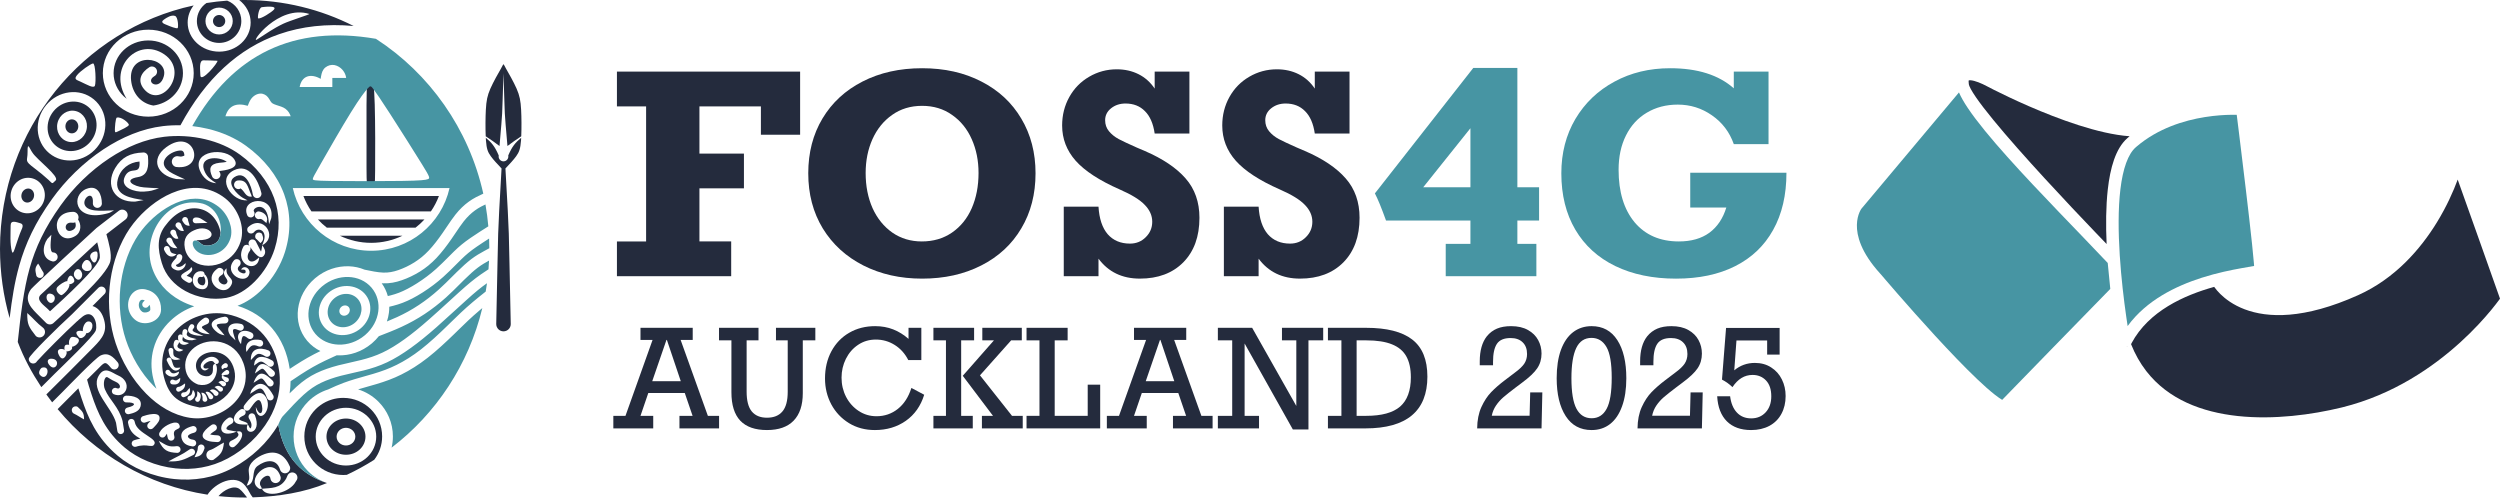 <?xml version="1.0" encoding="UTF-8" standalone="no"?>
<svg
   width="388.943"
   height="77.412"
   viewBox="0 0 388.943 77.412"
   fill="none"
   version="1.1"
   id="svg29"
   sodipodi:docname="foss4g-2025-logo-banner.svg"
   inkscape:version="1.4 (86a8ad7, 2024-10-11)"
   xmlns:inkscape="http://www.inkscape.org/namespaces/inkscape"
   xmlns:sodipodi="http://sodipodi.sourceforge.net/DTD/sodipodi-0.dtd"
   xmlns="http://www.w3.org/2000/svg"
   xmlns:svg="http://www.w3.org/2000/svg">
  <defs
     id="defs29" />
  <sodipodi:namedview
     id="namedview29"
     pagecolor="#ffffff"
     bordercolor="#666666"
     borderopacity="1.0"
     inkscape:showpageshadow="2"
     inkscape:pageopacity="0.0"
     inkscape:pagecheckerboard="0"
     inkscape:deskcolor="#d1d1d1"
     inkscape:zoom="2"
     inkscape:cx="141"
     inkscape:cy="45.75"
     inkscape:window-width="3840"
     inkscape:window-height="2054"
     inkscape:window-x="-11"
     inkscape:window-y="-11"
     inkscape:window-maximized="1"
     inkscape:current-layer="svg29" />
  <g
     id="g29"
     transform="scale(0.458)">
    <path
       fill-rule="evenodd"
       clip-rule="evenodd"
       d="m 8.712,68.727 c 0.544,0.167 1.12,0.076 1.611,-0.206 0.527,-0.301 0.953,-0.813 1.151,-1.462 0.202,-0.661 0.138,-1.327 -0.129,-1.872 -0.247,-0.503 -0.672,-0.898 -1.215,-1.064 -0.544,-0.166 -1.12,-0.076 -1.611,0.206 -0.527,0.302 -0.953,0.813 -1.151,1.462 -0.202,0.661 -0.138,1.327 0.129,1.872 0.247,0.503 0.672,0.897 1.215,1.063 z m 3.424,2.965 C 10.806,72.453 9.207,72.687 7.656,72.212 6.103,71.737 4.907,70.644 4.228,69.263 3.57,67.924 3.403,66.308 3.884,64.736 c 0.485,-1.584 1.528,-2.835 2.822,-3.576 1.33,-0.762 2.929,-0.995 4.48,-0.52 1.553,0.475 2.749,1.568 3.427,2.948 0.658,1.34 0.825,2.955 0.344,4.528 -0.485,1.584 -1.528,2.835 -2.822,3.576 z m -8.524,4.917 c 0,2.8 -0.288,6.172 0.441,8.845 0.336,1.23 0.971,-0.985 1.149,-1.526 C 5.678,82.482 6.688,79.364 7.241,78.199 7.709,77.215 8.065,76.168 6.952,75.849 5.434,75.415 3.612,74.644 3.612,76.609 Z M 87.284,13.428 C 90.428,11.443 92.766,9.699 96.261,8.044 98.452,7.006 105.461,4.861 105.069,4.739 94.508,1.451 84.838,14.972 87.284,13.428 Z M 88.966,2.44 c -1.142,0.16 -1.551,3.759 -1.264,3.82 0.972,0.208 4.505,-2.097 5.283,-2.929 1.472,-1.572 -3.325,-0.989 -4.019,-0.892 z M 74.428,11.708 c 2.56,0 4.634,-2.043 4.634,-4.564 0,-2.521 -2.075,-4.564 -4.634,-4.564 -2.56,0 -4.635,2.043 -4.635,4.564 0,2.521 2.075,4.564 4.635,4.564 z m 0,-2.51 c 1.152,0 2.086,-0.92 2.086,-2.054 0,-1.134 -0.934,-2.053 -2.086,-2.053 -1.152,0 -2.086,0.92 -2.086,2.053 0,1.134 0.933,2.054 2.086,2.054 z M 69.057,20.495 c -1.516,0.116 -1.047,3.091 -0.994,5.088 0.074,2.813 6.194,-4.44 5.795,-4.944 -0.051,-0.064 -4.768,-0.147 -4.801,-0.144 z M 59.472,5.419 c -1.23,-0.473 -2.873,0.566 -3.837,1.275 -1.432,1.054 0.434,1.502 1.358,1.918 0.379,0.17 3.114,1.323 3.38,0.893 0.259,-0.421 0.113,-3.696 -0.901,-4.087 z M 52.376,25.916 c -3.32,2.056 1.956,5.12 3.285,-0.063 1.707,-6.658 -12.247,-8.565 -11.125,1.532 0.478,4.301 3.221,7.72 7.556,8.47 2.583,-0.356 4.891,-1.5 6.643,-3.167 2.11,-2.007 3.414,-4.776 3.414,-7.832 0,-3.056 -1.304,-5.826 -3.414,-7.833 -2.133,-2.029 -5.09,-3.284 -8.366,-3.284 -3.275,0 -6.232,1.256 -8.366,3.284 -2.11,2.007 -3.415,4.776 -3.415,7.833 0,3.056 1.305,5.825 3.415,7.832 0.323,0.308 0.665,0.597 1.025,0.868 -6.519,-10.292 3.17,-20.499 11.899,-15.636 10.216,5.692 0.117,19.652 -5.983,12.37 -2.438,-2.91 -1.057,-5.677 1.891,-7.526 0.87,-0.426 1.921,-0.066 2.346,0.804 0.425,0.871 0.065,1.921 -0.805,2.347 z m 8.87,9.415 c -2.792,2.655 -6.638,4.298 -10.878,4.298 -4.24,0 -8.086,-1.643 -10.878,-4.298 -2.815,-2.678 -4.556,-6.381 -4.556,-10.474 0,-4.093 1.741,-7.796 4.556,-10.474 2.792,-2.655 6.638,-4.298 10.878,-4.298 4.24,0 8.086,1.643 10.878,4.298 2.815,2.678 4.557,6.381 4.557,10.474 0,4.093 -1.741,7.796 -4.557,10.474 z M 27.37,27.75 c 2.089,0.965 4.426,2.375 4.859,1.389 0.444,-1.01 0.234,-7.783 -0.657,-7.591 -0.834,0.18 -4.231,2.48 -5.436,4.016 -1.105,1.409 -0.143,1.55 1.234,2.186 z m 12.327,12.195 c -0.499,0.126 -0.677,3.627 -0.677,4.174 0,1.101 0.219,0.9 1.26,0.419 0.511,-0.236 3.502,-1.593 3.502,-2.125 0,-0.636 -2.528,-2.859 -4.085,-2.467 z m -16.489,8.19 c 2.716,0.654 5.48,-1.146 6.172,-4.021 0.692,-2.875 -0.95,-5.736 -3.667,-6.39 -2.716,-0.654 -5.48,1.147 -6.172,4.021 -0.692,2.875 0.95,5.736 3.667,6.39 z m 1.2,-2.832 c 1.21,0 2.191,-1.067 2.191,-2.383 0,-1.315 -0.981,-2.382 -2.191,-2.382 -1.21,0 -2.191,1.067 -2.191,2.382 0,1.316 0.981,2.383 2.191,2.383 z m -7.667,6.756 c 4.779,3.948 12.039,3.049 16.214,-2.009 4.176,-5.058 3.686,-12.359 -1.094,-16.307 -4.78,-3.948 -12.039,-3.049 -16.214,2.009 -4.176,5.058 -3.686,12.359 1.094,16.307 z m 2.27,-2.517 c 3.46,2.858 8.716,2.208 11.739,-1.455 3.023,-3.662 2.668,-8.947 -0.792,-11.806 -3.46,-2.858 -8.716,-2.207 -11.739,1.455 -3.023,3.662 -2.668,8.947 0.792,11.806 z m -8.026,2.251 c -0.944,-1.31 -1.672,-3.899 -1.62,-0.193 0.046,3.278 -1.317,2.785 2.387,5.583 1.472,1.112 3.381,2.657 4.741,3.925 1.516,1.413 1.073,1.429 2.413,0.18 1.422,-1.326 -6.445,-7.085 -7.92,-9.495 z M 120.12,8.828 C 108.974,3.181 96.408,0 83.11,0 c -0.621,0 -1.239,0.01 -1.857,0.024 2.375,1.814 3.889,4.559 3.889,7.63 0,5.463 -4.79,9.892 -10.699,9.892 -5.908,0 -10.698,-4.429 -10.698,-9.892 0,-2.171 0.757,-4.178 2.039,-5.809 C 28.201,9.948 0,43.874 0,84.5 0,92.674 1.146,100.575 3.276,108.051 4.059,101.546 4.965,95.786 6.542,90.198 8.65,82.726 11.934,75.629 17.673,67.608 22.167,61.327 28.264,55.259 35.211,50.679 41.42,46.585 48.315,43.672 55.369,42.837 57.299,42.608 59.287,42.515 61.295,42.559 69.787,26.745 81.055,16.392 94.852,11.598 102.533,8.93 110.97,8.001 120.12,8.828 Z M 77.175,0.217 C 74.8,0.388 72.451,0.658 70.135,1.027 c -1.969,1.342 -3.259,3.582 -3.259,6.117 0,4.106 3.38,7.436 7.551,7.436 4.17,0 7.551,-3.329 7.551,-7.436 0,-3.152 -1.992,-5.846 -4.804,-6.928 z"
       fill="#242b3d"
       id="path1" />
    <path
       fill-rule="evenodd"
       clip-rule="evenodd"
       d="m 95.122,159.488 c -1.236,-3.914 -4.945,-3.203 -7.646,-1.197 -2.224,1.651 -0.492,5.037 -2.994,6.469 l -0.7,0.238 c 0.949,-2.547 1.05,-1.607 0.715,-4.799 -0.31,-2.955 2.955,-5.075 5.332,-5.936 4.202,-1.521 7.043,0.424 8.673,4.282 0.26,0.933 -0.285,1.901 -1.218,2.161 -0.933,0.261 -1.901,-0.285 -2.161,-1.218 z M 83.11,169 c 0.28,0 0.558,-0.007 0.838,-0.011 -0.823,-0.965 -1.563,-2.08 -2.561,-2.858 -1.942,-1.513 -5.433,0.341 -7.166,2.387 2.921,0.316 5.886,0.482 8.889,0.482 z m 2.74,-0.05 c 8.826,-0.292 17.44,-1.634 25.227,-4.864 -7.91,-2.634 -14.457,-8.092 -16.561,-19.824 -3.58,6.16 -9.14,11.291 -15.369,14.65 -6.487,3.499 -13.424,4.488 -19.877,3.816 -7.577,-0.789 -14.506,-3.881 -19.254,-7.89 -3.641,-3.075 -6.188,-6.358 -8.101,-9.7 -1.885,-3.294 -3.143,-6.637 -4.23,-9.891 -0.304,-0.91 -0.687,-2.084 -1.011,-3.16 l -0.055,-0.185 c -2.351,2.35 -4.697,4.711 -7.042,7.069 12.678,15.271 30.583,25.911 50.912,29.061 2.548,-3.964 9.479,-7.34 12.85,-2.986 1.4,1.809 1.467,2.669 2.51,3.904 z M 73.183,123.602 c -0.164,-0.072 -0.306,-0.197 -0.397,-0.368 -0.885,-1.827 -4.929,0.951 -3.316,1.874 0.31,0.178 1.098,0.006 1.465,-0.029 -0.523,0.565 -1.272,1.03 -2.018,0.545 -2.731,-1.778 2.811,-6.736 5.321,-3.162 0.191,0.36 0.088,0.799 -0.225,1.039 -0.249,0.158 -0.528,0.181 -0.83,0.101 z m -59.146,7.9 4.577,-4.578 c 2.094,-2.095 13.379,-12.798 13.934,-14.705 0.685,-2.353 -0.836,-7.342 -4.369,-4.778 -0.331,0.24 -0.791,0.623 -1.347,1.111 l -0.383,0.382 c -0.095,0.096 -0.201,0.176 -0.313,0.24 -4.001,3.629 -11.392,11.098 -13.563,13.526 -0.064,0.118 -0.144,0.229 -0.242,0.33 -0.568,0.587 -1.506,0.602 -2.092,0.034 -0.312,-0.331 -0.521,-0.783 -0.448,-1.249 0.184,-1.181 10.138,-10.944 14.617,-15.025 l 9.005,-9.008 c 0.578,-0.579 1.515,-0.579 2.093,0 0.578,0.578 0.578,1.515 0,2.093 l -4.077,4.078 c 1.621,0.47 2.962,1.828 3.697,3.946 1.59,4.578 -0.213,6.831 -3.299,9.985 -5.282,5.4 -10.722,10.754 -16.085,16.102 0.643,0.905 1.301,1.799 1.979,2.676 l 2.239,-2.24 1.125,-1.125 c 2.015,-2.016 11.326,-11.726 13.086,-12.538 2.642,-1.218 4.292,0.476 5.842,2.361 0.501,0.646 0.384,1.575 -0.263,2.077 -0.646,0.5 -1.575,0.383 -2.076,-0.263 -2.079,-2.542 -2.14,-1.851 -4.828,0.791 -1.089,1.071 -2.177,2.146 -3.263,3.225 0.161,0.635 0.368,1.361 0.589,2.095 0.357,1.186 0.706,2.261 0.968,3.046 1.018,3.048 2.194,6.174 3.945,9.233 1.723,3.011 4.014,5.966 7.287,8.729 4.234,3.577 10.447,6.338 17.27,7.048 5.782,0.602 11.99,-0.279 17.779,-3.401 5.663,-3.054 10.707,-7.701 13.942,-13.266 2.862,-4.923 4.299,-10.567 3.466,-16.447 -0.679,-4.791 -2.458,-8.947 -5.243,-12.197 -2.705,-3.158 -6.377,-5.481 -10.927,-6.722 -3.354,-0.915 -6.73,-0.874 -9.843,-0.079 -3.166,0.809 -6.046,2.397 -8.34,4.548 -2.285,2.143 -3.99,4.841 -4.818,7.877 -0.712,2.611 -0.776,5.495 -0.003,8.523 0.913,3.579 2.259,5.871 4.179,7.398 1.94,1.543 4.579,2.416 8.013,3.099 1.365,-0.089 2.721,-0.387 4.007,-0.861 2.036,-0.753 3.882,-1.945 5.291,-3.45 l 0.003,0.003 c 1.354,-1.447 2.296,-3.187 2.59,-5.098 0.217,-1.41 0.081,-2.925 -0.5,-4.5 -1.025,-2.776 -2.975,-4.262 -5.049,-4.759 -1.067,-0.255 -2.172,-0.257 -3.209,-0.045 -1.017,0.208 -1.954,0.62 -2.706,1.199 -1.141,0.878 -1.848,2.168 -1.69,3.709 0.15,1.468 1.063,2.487 2.094,2.88 0.718,0.272 1.962,0.534 2.692,0.043 1.937,-1.139 0.01,-3.797 1.814,-3.953 1.31,1.108 0.368,8.38 -5.883,7.029 -2.195,-0.835 -4.039,-2.644 -4.345,-5.627 -0.3,-2.938 0.994,-5.352 3.089,-6.965 1.194,-0.919 2.65,-1.567 4.205,-1.885 1.535,-0.313 3.181,-0.308 4.779,0.074 3.17,0.758 6.127,2.964 7.633,7.043 0.807,2.186 0.992,4.31 0.686,6.299 -0.41,2.667 -1.7,5.07 -3.55,7.045 v 0.007 c -1.797,1.919 -4.13,3.432 -6.69,4.377 -2.709,1.002 -5.687,1.375 -8.565,0.932 -5.702,-0.877 -10.743,-3.998 -14.879,-8.191 -4.817,-4.883 -8.416,-11.245 -10.373,-17.16 -1.983,-5.993 -2.671,-12.603 -2.052,-19.079 0.607,-6.349 2.474,-12.573 5.611,-17.965 0.707,-1.216 1.543,-2.442 2.487,-3.647 3.323,-4.241 7.973,-8.153 13.026,-10.3 5.259,-2.235 10.959,-2.597 16.151,0.424 0.67,0.39 1.336,0.843 1.997,1.361 2.135,1.675 3.903,4.149 4.878,6.839 0.924,2.55 1.154,5.326 0.345,7.865 -1.07,3.358 -3.267,5.648 -5.784,6.936 -1.66,0.85 -3.462,1.261 -5.175,1.254 -1.772,-0.008 -3.467,-0.462 -4.845,-1.342 -1.585,-1.011 -2.741,-2.551 -3.137,-4.592 -0.64,-3.295 0.859,-5.111 3.106,-6.091 5.503,-2.652 9.457,3.443 1.456,3.341 -0.307,0.005 -0.537,0.058 -0.705,0.148 0.442,0.11 1.005,0.434 1.68,1.049 0.814,0.742 2.277,0.744 3.299,0.482 0.702,-0.18 1.429,-0.509 1.952,-0.962 0.522,-0.453 0.838,-1.029 1.032,-1.595 0.194,-0.566 0.266,-1.121 0.302,-1.399 0.013,-0.097 0.024,-0.195 0.033,-0.292 -1.848,-9.398 -11.918,-11.346 -18.366,-2.875 -3.506,4.096 -2.981,8.613 -1.615,13.204 1.258,4.23 4.267,7.465 8.028,9.525 4.159,2.277 9.217,3.126 13.88,2.318 3.579,-0.7 6.888,-2.771 9.637,-5.526 3.156,-3.163 5.554,-7.197 6.787,-11.113 C 95.243,78.38 95.021,72.493 93.089,67.206 91.02,61.542 86.988,56.531 81.546,52.557 78.142,50.072 74.043,48.326 69.726,47.299 65.113,46.2 60.279,45.932 55.797,46.464 49.325,47.23 42.964,49.926 37.209,53.72 30.654,58.041 24.894,63.778 20.642,69.721 15.174,77.364 12.05,84.104 10.054,91.183 8.039,98.323 7.021,106.976 6.03,116.146 c 2.129,5.597 4.718,10.368 8.007,15.356 z m 2.955,-25.76 C 21.658,101.48 33.667,90.575 33.921,87.447 34.009,86.367 33.525,84.228 33.019,82.307 L 13.802,100.136 c -1.727,1.756 1.218,3.633 2.204,4.62 z M 32.704,77.513 c 0.058,-0.057 0.121,-0.109 0.186,-0.157 l 7.478,-5.763 c 0.816,-0.628 1.985,-0.477 2.614,0.339 0.628,0.815 0.477,1.986 -0.339,2.614 l -6.507,5.015 c 0.803,2.795 1.917,6.767 1.346,9.174 -1.182,4.987 -15.172,17.117 -19.261,20.942 l -0.011,0.009 -0.005,0.005 c -0.009,0.009 -0.019,0.018 -0.029,0.026 l -0.005,0.005 -0.032,0.028 -0.003,0.002 -0.033,0.028 -0.004,0.002 c -0.023,0.019 -0.046,0.037 -0.07,0.054 l -0.008,0.006 -0.032,0.022 -0.003,0.002 c -0.012,0.009 -0.024,0.017 -0.037,0.024 -0.013,0.009 -0.026,0.017 -0.039,0.025 l -0.002,0.001 -0.035,0.02 -0.011,0.008 -0.03,0.016 -0.007,0.004 -0.035,0.018 -0.007,0.004 -0.032,0.016 -0.011,0.005 -0.031,0.014 -0.009,0.005 -0.031,0.014 -0.011,0.004 -0.029,0.013 -0.018,0.006 -0.022,0.009 -0.022,0.008 -0.02,0.007 -0.024,0.008 -0.019,0.006 -0.022,0.007 -0.021,0.006 -0.025,0.007 -0.018,0.005 -0.026,0.007 -0.017,0.004 -0.025,0.006 -0.021,0.005 -0.021,0.004 -0.021,0.004 -0.029,0.005 -0.013,0.002 -0.031,0.005 -0.015,0.003 -0.025,0.003 -0.022,0.003 -0.021,0.002 -0.023,0.002 -0.022,0.002 -0.021,0.001 -0.02,0.002 -0.029,0.001 -0.014,10e-4 -0.028,0.001 h -0.021 -0.021 -0.025 l -0.021,-0.001 h -0.019 l -0.03,-0.002 -0.013,-0.001 -0.031,-0.002 -0.013,-0.001 -0.032,-0.003 -0.011,-10e-4 -0.034,-0.004 -0.011,-0.002 -0.032,-0.004 -0.014,-0.002 -0.032,-0.006 -0.008,-0.001 -0.038,-0.008 h -0.003 l -0.041,-0.009 h -0.002 l -0.037,-0.01 -0.013,-0.003 -0.034,-0.009 -0.004,-0.001 -0.038,-0.011 -0.008,-0.003 -0.035,-0.011 -0.008,-0.002 -0.035,-0.012 -0.008,-0.004 -0.036,-0.013 -0.003,-10e-4 -0.035,-0.014 -0.013,-0.006 -0.03,-0.013 -0.008,-0.004 -0.031,-0.014 -0.014,-0.007 -0.028,-0.013 -0.012,-0.006 -0.027,-0.015 -0.018,-0.009 -0.021,-0.011 -0.021,-0.012 -0.017,-0.011 -0.022,-0.014 -0.018,-0.011 -0.021,-0.013 -0.018,-0.012 -0.022,-0.014 -0.015,-0.011 -0.024,-0.017 -0.013,-0.01 -0.025,-0.018 -0.014,-0.011 -0.024,-0.019 -0.011,-0.009 -0.028,-0.023 -0.007,-0.007 -0.026,-0.022 -0.012,-0.011 -0.02,-0.018 -0.017,-0.016 -0.016,-0.016 -0.013,-0.012 -2.249,-2.25 c -2.453,-2.454 -5.647,-5.281 -2.822,-9.183 0.581,-0.802 20.047,-18.839 22.155,-20.695 z m 28.79,-1.423 c 0.304,0.993 0.651,1.317 0.961,2.391 -1.42,0.043 -1.839,-0.47 -2.75,-1.559 -0.23,-0.495 -0.015,-1.081 0.479,-1.311 0.494,-0.23 1.081,-0.015 1.31,0.479 z m 2.321,-1.671 c 0.111,0.923 0.413,1.25 0.595,2.286 -1.411,-0.049 -1.739,-0.542 -2.49,-1.733 -0.152,-0.523 0.147,-1.071 0.67,-1.224 0.523,-0.153 1.071,0.147 1.224,0.671 z m -4.032,4.283 c 0.206,1.313 0.464,1.28 0.802,2.32 -1.262,0.472 -2.087,-0.762 -2.683,-1.723 -0.165,-0.519 0.122,-1.074 0.641,-1.239 0.52,-0.165 1.074,0.122 1.239,0.642 z m -1.36,2.629 c 0.521,1.507 0.918,1.727 1.825,2.982 -2.013,0.06 -2.532,-0.65 -3.665,-2.27 -0.196,-0.508 0.056,-1.08 0.564,-1.276 0.508,-0.197 1.079,0.056 1.276,0.564 z m -0.804,2.964 c 0.29,1.8 0.752,1.653 2.368,2.097 -1.914,1.651 -3.436,0.4 -4.279,-1.604 -0.136,-0.527 0.182,-1.066 0.709,-1.202 0.528,-0.136 1.065,0.182 1.202,0.71 z m 4.319,2.952 c -0.04,1.285 -0.933,2.302 -2.151,2.74 H 59.772 c -0.01,-0.027 -0.004,-0.015 -0.019,-0.039 l -0.009,0.004 c 0.105,1.034 1.577,0.836 2.406,0.196 0.382,-0.294 0.509,-0.479 0.927,-0.768 0.134,1.485 -1.728,2.889 -3.149,2.409 -3.993,-1.348 0.107,-3.866 0.039,-4.423 -0.033,-0.544 0.382,-1.012 0.925,-1.044 0.544,-0.033 1.011,0.382 1.044,0.926 z m 1.978,8.773 c -5.513,-2.863 0.105,-3.365 0.903,-5.062 l 0.14,-0.245 c 1.106,1.031 -0.72,2.258 -1.555,2.974 0.426,0.163 1.2,0.486 1.24,0.499 0.506,0.201 0.754,0.775 0.552,1.282 -0.201,0.506 -0.775,0.753 -1.281,0.552 z m -0.768,-2.093 c -0.025,0.026 -0.046,0.052 -0.064,0.075 0.031,-0.014 0.051,-0.041 0.064,-0.075 z m 12.12,-0.47 c -2.891,1.572 1.152,4.627 1.97,2.348 0.441,-1.226 -2.592,-2.53 -0.289,-4.671 l 6e-4,0.618 c -0.099,2.629 3.11,2.715 1.417,5.396 -2.686,4.257 -10.152,-2.051 -4.344,-6.01 0.64,-0.344 1.437,-0.104 1.781,0.537 0.344,0.64 0.104,1.438 -0.536,1.782 z m 6.071,-3.165 c -2.131,1.755 2.552,3.722 2.086,1.754 -0.152,-0.645 -0.976,-0.426 -1.53,-0.47 0.942,-1.728 3.198,-0.486 2.831,1.279 -0.908,4.378 -9.296,0.209 -5.176,-4.492 0.532,-0.494 1.364,-0.463 1.859,0.07 0.494,0.532 0.463,1.365 -0.069,1.859 z M 72.115,60.081 c -1.301,-2.756 -0.851,-4.418 2.439,-4.786 1.413,-0.158 1.5,-0.097 2.479,-0.309 -2.529,-2.05 -10.161,-2.013 -7.386,3.547 0.906,1.817 2.215,2.655 3.83,3.713 -2.562,-0.142 -4.566,-1.914 -5.544,-4.227 -2.963,-7.007 9.029,-8.196 11.748,-3.735 1.861,3.055 -3.393,3.578 -5.249,3.837 0.072,0.167 0.152,0.3 0.279,0.536 0.394,0.717 0.132,1.617 -0.585,2.01 -0.716,0.394 -1.616,0.132 -2.009,-0.586 z m 8.44,1.258 c 3.47,-0.466 3.474,2.028 4.795,4.86 l 0.204,0.569 C 83.367,67.122 83.107,64.82 81.645,63.967 l -0.024,0.01 c -0.012,0.032 -0.007,0.027 -0.006,0.062 -0.088,0.088 -0.027,0.036 -0.201,0.133 -0.782,0.237 -1.608,-0.204 -1.845,-0.987 -0.237,-0.782 0.204,-1.609 0.986,-1.846 z m 5.315,4.678 c -0.486,-2.858 -2.438,-8.307 -6.251,-5.853 -3.007,1.935 1.059,6.031 2.895,7.062 l 1.568,0.825 c -5.181,0.533 -10.633,-7.177 -4.704,-10.177 5.244,-2.654 8.434,3.481 9.426,7.745 0.11,0.81 -0.458,1.556 -1.267,1.666 -0.81,0.11 -1.556,-0.457 -1.666,-1.267 z m -1.817,7.234 c -2.815,-6.083 9.441,-7.441 8.096,0.841 l -0.74,2.078 -0.273,-2.092 c -1.079,-6.137 -5.734,-3.274 -4.85,-2.217 0.384,0.617 0.195,1.428 -0.421,1.812 -0.617,0.384 -1.428,0.195 -1.812,-0.422 z m 3.747,-1.441 c 1.437,0.15 2.866,1.06 2.969,2.687 l -0.266,1.269 c -0.987,-0.746 -1.59,-1.684 -2.545,-1.33 -0.725,0.044 -1.348,-0.509 -1.392,-1.234 -0.043,-0.725 0.509,-1.349 1.234,-1.392 z m 1.277,11.488 c 0.616,0.877 1.375,2.022 0.77,3.188 -1.305,2.515 -3.83,-0.996 -4.875,-2.604 0.213,0.434 0.178,0.968 -0.135,1.379 -1.7,2.218 -0.127,4.998 2.499,2.751 l 0.739,-0.611 c -0.427,5.77 -8.836,2.494 -5.329,-3.736 0.441,-0.577 1.266,-0.689 1.844,-0.248 0.083,0.064 0.156,0.135 0.22,0.213 -0.101,-0.16 -0.18,-0.287 -0.233,-0.37 -0.34,-0.642 -0.097,-1.439 0.545,-1.779 0.642,-0.341 1.438,-0.096 1.779,0.546 0.163,0.382 1.468,2.863 1.76,3.449 0.212,-0.535 0.365,-1.942 0.417,-2.175 z m -4.829,-6.092 c 4.969,-4.688 10.456,3.219 4.829,6.092 l 0.39,-1.008 c 1.537,-3.826 -1.616,-5.375 -3.148,-3.46 -0.448,0.572 -1.275,0.672 -1.847,0.224 C 83.9,78.606 83.8,77.779 84.248,77.207 Z m 4.751,2.251 c 0.539,1.479 0.614,2.022 -0.497,3.119 -0.495,-0.396 -1.305,-1.412 -1.528,-1.439 -0.464,-0.56 -0.386,-1.389 0.173,-1.853 0.559,-0.464 1.388,-0.387 1.852,0.173 z M 88.587,85.619 c -0.03,0.009 -0.059,0.025 -0.112,0.057 0.039,0.015 0.076,-0.007 0.112,-0.057 z M 60.702,53.107 c 1.146,0.225 1.084,-0.013 1.902,-0.223 0.087,-0.162 0.001,-1.724 -1.105,-1.757 -3.209,-0.096 -8.888,3.812 -3.906,7.194 1.237,0.84 3.922,1.997 5.294,2.623 l -3.021,-0.122 c -6.503,-1.227 -8.948,-6.733 -3.389,-10.818 9.775,-7.183 13.829,8.046 3.28,6.71 -0.996,-0.261 -1.591,-1.28 -1.33,-2.276 0.262,-0.996 1.28,-1.591 2.275,-1.33 z m 23.557,61.839 c -2.178,-1.829 -2.07,-0.179 -2.387,1.958 -2.596,-3.239 0.146,-5.849 3.756,-3.809 0.511,0.379 0.618,1.1 0.24,1.611 -0.378,0.511 -1.099,0.618 -1.61,0.24 z m 6.977,9.451 c -2.591,-2.102 -2.531,-2.046 -4.979,-0.19 l 0.263,-1.388 c 1.209,-2.732 4.187,-1.349 6.017,-0.322 0.524,0.359 0.658,1.076 0.299,1.6 -0.359,0.525 -1.075,0.659 -1.6,0.3 z m -1.1,-3.345 c -2.683,-1.688 -2.999,-0.71 -4.928,1.279 -0.143,-3.966 2.888,-4.576 6.119,-3.25 0.544,0.329 0.718,1.037 0.389,1.582 -0.329,0.544 -1.036,0.718 -1.581,0.389 z m -2.309,-3.383 c -2.366,-1.032 -2.838,0.056 -4.11,1.881 -0.843,-3.528 1.995,-4.669 4.967,-4.018 0.59,0.236 0.877,0.907 0.64,1.497 -0.236,0.591 -0.906,0.877 -1.496,0.64 z m -14.674,28.575 c -0.445,0.307 -1.287,0.811 -1.759,1.332 0.739,0.23 2.11,0.272 2.534,0.301 0.635,0.02 1.135,0.551 1.115,1.186 -0.02,0.636 -0.551,1.135 -1.186,1.115 -1.132,-0.078 -2.458,-0.091 -3.532,-0.547 -3.498,-1.487 -0.005,-4.226 1.601,-5.335 0.538,-0.339 1.249,-0.178 1.587,0.36 0.339,0.538 0.178,1.249 -0.36,1.588 z m 18.243,-18.605 c -2.516,-3.211 -1.857,-2.872 -4.804,-0.775 1.416,-4.912 3.703,-3.381 6.506,-0.776 0.428,0.47 0.394,1.198 -0.076,1.626 -0.47,0.429 -1.198,0.395 -1.626,-0.075 z m -0.449,3.262 c -2.244,-3.052 -1.678,-2.849 -4.827,-0.858 1.775,-4.765 3.876,-3.311 6.556,-0.662 0.42,0.478 0.373,1.205 -0.105,1.625 -0.477,0.419 -1.205,0.372 -1.624,-0.105 z m -0.151,4.477 c -1.896,-4.728 -2.436,-3.78 -5.855,-1.583 0.425,-1.153 0.312,-1.209 1.096,-2.069 2.866,-3.147 5.329,-0.091 6.827,2.642 0.279,0.572 0.042,1.261 -0.529,1.54 -0.571,0.279 -1.261,0.042 -1.539,-0.53 z m -7.873,2.376 c 1.317,-1.881 5.109,-6.536 7.375,-2.892 2.158,3.471 -1.189,8.503 -2.944,5.541 -0.421,-0.712 -0.413,-1.419 -0.471,-2.203 1.216,3.354 2.655,2.401 2.111,-0.328 -0.773,-3.881 -2.489,-1.229 -4.132,1.123 -0.343,0.536 -1.055,0.692 -1.59,0.35 -0.536,-0.344 -0.692,-1.055 -0.349,-1.591 z m 1.169,6.468 c 0.402,-0.059 0.797,2.022 1.193,1.004 0.451,-1.161 -0.203,-2.222 -0.764,-3.184 -0.275,-0.573 -0.033,-1.261 0.54,-1.536 0.573,-0.275 1.261,-0.032 1.535,0.541 2.632,6.758 -4.099,6.959 -2.504,3.175 z m -1.285,-3.116 c -4.405,1.969 1.846,1.788 1.285,3.116 -0.245,0.035 -1.97,-0.051 -1.985,-0.051 -3.731,-0.134 -3.243,-3.201 -0.304,-5.137 0.572,-0.277 1.261,-0.038 1.538,0.534 0.277,0.573 0.038,1.261 -0.534,1.538 z m -2.399,5.519 c -6.27,2.467 -6.641,-2.36 -2.695,-4.761 0.589,-0.238 1.26,0.047 1.498,0.637 0.238,0.59 -0.047,1.261 -0.637,1.499 -0.715,0.299 -2.674,1.622 -1.014,2.082 z m -2.014,3.181 c 0.993,-0.497 3.375,-1.567 2.36,-2.743 l -0.346,-0.438 c 2.738,-0.794 2.436,2.594 -0.867,5.178 -0.551,0.317 -1.255,0.126 -1.571,-0.425 -0.317,-0.552 -0.127,-1.255 0.425,-1.572 z m -12.604,4.691 c -3.36,1.732 -4.78,2.373 -8.6,2.235 2.786,-1.593 4.497,-2.141 7.227,-4.083 0.51,-0.379 1.231,-0.273 1.61,0.237 0.379,0.511 0.273,1.232 -0.237,1.611 z m 3.688,-2.213 c -0.664,2.037 -1.242,2.678 -3.409,3.049 0.546,-1.379 1.117,-1.89 1.129,-3.361 0.087,-0.63 0.667,-1.071 1.297,-0.985 0.63,0.087 1.071,0.668 0.984,1.297 z m 1.749,0.643 c 1.649,-0.507 3,-1.692 4.851,-2.607 -0.352,3.19 -0.946,3.964 -3.594,5.882 -0.904,0.348 -1.919,-0.104 -2.266,-1.008 -0.347,-0.905 0.104,-1.92 1.008,-2.267 z m -14.197,-4.01 c -0.17,-0.593 -0.277,-1.118 -0.314,-1.591 -0.172,0.208 -0.341,0.445 -0.515,0.715 -0.304,0.559 -1.003,0.765 -1.561,0.462 -0.558,-0.304 -0.765,-1.003 -0.46,-1.562 l 0.529,-0.824 c 1.251,-1.665 5.325,-3.634 6.159,-1.907 1.074,2.222 -2.573,0.782 -1.653,3.985 0.2,0.604 -0.128,1.255 -0.732,1.454 -0.604,0.2 -1.255,-0.128 -1.454,-0.732 z m 3.26,4.925 c -3.473,-0.141 -4.79,-0.881 -6.348,-4.09 2.663,1.497 3.194,2.174 6.137,1.797 0.632,-0.058 1.193,0.408 1.251,1.041 0.059,0.633 -0.407,1.194 -1.04,1.252 z M 45.767,143.341 c 0.709,4.096 8.715,5.667 6.37,7.942 -0.526,0.51 -2.155,-0.074 -3.341,0.007 -0.955,0.066 -1.672,0.14 -2.545,0.447 -0.601,0.208 -1.256,-0.111 -1.464,-0.712 -0.208,-0.602 0.111,-1.257 0.712,-1.465 0.681,-0.239 1.413,-0.421 2.159,-0.526 -1.841,-1.121 -3.615,-2.201 -4.184,-5.484 -0.058,-0.633 0.408,-1.193 1.042,-1.251 0.633,-0.058 1.193,0.408 1.251,1.042 z m -6.043,-11.44 c 1.165,0.486 1.755,-1.313 -0.541,-2.267 -1.313,-0.545 -2.295,-1.326 -2.686,-1.5 -1.048,-0.463 -1.613,2.366 -0.873,4.092 1.626,3.792 4.705,5.933 6.009,10.776 l 0.523,3.248 c 0.032,0.635 -0.458,1.175 -1.092,1.207 -0.635,0.031 -1.175,-0.458 -1.207,-1.093 l -0.442,-2.745 c -1.419,-5.265 -8.773,-10.974 -5.912,-15.949 2.035,-3.538 4.516,-1.015 6.524,-0.179 5.255,2.19 2.892,8.275 -1.465,6.397 -0.549,-0.321 -0.733,-1.026 -0.412,-1.575 0.321,-0.549 1.026,-0.734 1.575,-0.412 z m 3.051,2.506 c 2.311,-0.056 5.767,0.66 4.949,3.689 -0.468,1.733 -2.485,2.263 -3.984,2.602 -0.628,0.098 -1.217,-0.332 -1.315,-0.96 -0.098,-0.629 0.332,-1.217 0.96,-1.316 3.139,-0.711 2.614,-1.807 -0.347,-1.727 -0.632,0.072 -1.202,-0.382 -1.274,-1.014 -0.072,-0.631 0.382,-1.202 1.013,-1.274 z m 5.677,6.999 c 1.131,-0.396 6.394,-2.032 5.698,1.113 -0.219,0.993 -1.429,2.149 -2.116,2.887 -0.422,0.476 -1.149,0.519 -1.625,0.098 -0.476,-0.422 -0.519,-1.15 -0.098,-1.626 0.507,-0.544 0.723,-0.76 0.858,-0.906 -0.589,0.124 -1.168,0.324 -1.724,0.511 -0.573,0.274 -1.261,0.032 -1.535,-0.541 -0.275,-0.574 -0.032,-1.262 0.541,-1.536 z m 17.458,5.587 c -0.557,0.143 -3.122,0.831 -1.582,1.943 0.395,0.286 0.82,0.354 1.285,0.423 0.633,0.059 1.099,0.62 1.04,1.253 -0.059,0.633 -0.619,1.099 -1.252,1.041 -1.451,-0.216 -2.9,-0.712 -3.516,-2.197 -1.185,-2.858 1.27,-4.127 3.547,-4.716 0.622,-0.132 1.233,0.266 1.364,0.888 0.132,0.622 -0.266,1.233 -0.887,1.365 z M 81.201,112.214 c -3.21,-1.453 -1.9,0.905 -1.204,3.411 l -1.64,-1.55 c -2.155,-2.953 0.1,-4.985 3.783,-3.965 0.58,0.26 0.841,0.941 0.582,1.521 -0.259,0.581 -0.94,0.842 -1.52,0.583 z m -17.615,0.779 c -0.835,1.523 1.821,1.776 3.25,2.211 l -1.517,0.384 c -1.484,0.092 -2.741,-0.335 -3.21,-1.302 0.017,0.107 0.013,0.219 -0.016,0.332 -0.54,1.649 0.661,1.459 2.115,1.905 -1.462,1.021 -2.829,0.69 -3.425,-0.434 0.044,0.211 0.005,0.438 -0.125,0.63 -1.233,1.557 0.781,1.831 1.605,2.134 -1.971,1.579 -4.191,-0.628 -2.965,-3.058 0.255,-0.376 0.766,-0.474 1.142,-0.218 0.081,0.054 0.149,0.122 0.203,0.196 -0.158,-0.438 -0.216,-0.967 -0.144,-1.564 0.112,-0.44 0.561,-0.705 1,-0.593 0.21,0.055 0.381,0.185 0.489,0.355 -0.133,-0.473 -0.104,-1.05 0.135,-1.734 0.208,-0.403 0.704,-0.561 1.108,-0.352 0.403,0.208 0.561,0.704 0.353,1.108 z m 2.185,-1.489 c -1.221,1.218 0.934,1.432 3.324,2.588 -2.388,0.01 -6.989,-0.41 -4.508,-3.729 0.315,-0.327 0.835,-0.337 1.162,-0.022 0.327,0.315 0.338,0.835 0.022,1.163 z m 4.614,-1.435 c -2.938,1.243 -2.044,1.006 0.874,3.445 -4.514,-0.148 -6.36,-2.688 -1.826,-5.541 0.579,-0.264 1.261,-0.008 1.524,0.571 0.263,0.579 0.007,1.262 -0.572,1.525 z m 6.12,-0.203 c -4.816,0.086 -2.626,0.845 -0.223,4.043 -1.307,-0.225 -1.995,-0.525 -3.044,-1.473 -3.262,-2.947 0.081,-4.42 3.159,-4.87 0.635,-0.029 1.174,0.461 1.204,1.097 0.03,0.635 -0.461,1.174 -1.096,1.203 z m 0.285,15.107 c -0.733,-0.036 -0.618,0.083 -1.239,0.494 -0.818,-0.886 -0.007,-1.658 0.831,-2.087 0.44,-0.113 0.887,0.152 1,0.593 0.113,0.44 -0.152,0.887 -0.593,1 z m -1.19,2.675 c -1.118,-0.376 0.888,-1.757 1.266,-1.957 0.442,-0.103 0.884,0.171 0.987,0.614 0.104,0.442 -0.172,0.884 -0.613,0.987 -1.119,0.035 -0.811,0.033 -1.639,0.356 z m 0.975,2.102 c -0.231,-0.203 -1.949,-1.721 -0.975,-2.102 0.634,0.213 0.728,0.367 1.69,0.621 0.409,0.198 0.58,0.69 0.382,1.099 -0.198,0.409 -0.689,0.58 -1.098,0.382 z m -1.165,1.27 c -0.254,-0.394 -0.853,-0.83 -1.237,-1.201 0.985,-0.596 1.226,-0.596 2.343,-0.017 0.336,0.306 0.361,0.826 0.055,1.162 -0.306,0.336 -0.826,0.361 -1.161,0.056 z m -1.057,1.779 c -0.424,-0.59 -0.894,-0.801 -1.493,-1.335 1.143,-0.618 1.494,-0.492 2.654,0.17 0.322,0.321 0.323,0.841 0.002,1.163 -0.32,0.322 -0.841,0.323 -1.163,0.002 z m -1.623,1.334 c -0.431,-0.853 -0.807,-0.874 -1.427,-1.481 0.981,-0.814 1.934,-0.181 2.777,0.542 0.259,0.373 0.167,0.885 -0.205,1.145 -0.373,0.259 -0.885,0.167 -1.145,-0.206 z m -1.889,0.923 c -0.178,-0.764 -0.717,-1.155 -1.035,-1.892 1.061,-0.456 2.038,0.609 2.602,1.393 0.138,0.433 -0.101,0.895 -0.534,1.033 -0.432,0.138 -0.895,-0.101 -1.033,-0.534 z m -2.052,0.635 c 0.109,-1.256 -0.126,-1.218 -0.419,-2.294 1.368,-0.065 1.766,1.078 2.063,2.241 0.014,0.454 -0.342,0.834 -0.796,0.848 -0.454,0.015 -0.833,-0.341 -0.848,-0.795 z m -2.328,-0.531 c 0.743,-0.705 0.472,-1.329 0.55,-2.262 1.447,0.669 1.411,2.035 0.735,3.29 -0.284,0.355 -0.801,0.412 -1.155,0.128 -0.355,-0.283 -0.412,-0.801 -0.129,-1.156 z m -2.167,-0.694 c 0.969,-0.083 0.935,-1.196 1.234,-2.03 1.254,1.235 0.726,2.965 -0.817,3.621 -0.439,0.115 -0.888,-0.148 -1.004,-0.587 -0.115,-0.439 0.147,-0.889 0.586,-1.004 z m -2.047,-1.17 c 1.353,-0.032 1.217,-0.596 2.155,-1.527 0.561,1.687 -0.393,2.685 -1.952,3.159 -0.451,0.056 -0.861,-0.264 -0.917,-0.715 -0.056,-0.451 0.264,-0.861 0.715,-0.917 z m -1.749,-1.868 c 0.965,-0.045 1.576,-0.734 2.367,-1.192 0.172,1.453 -0.782,2.342 -2.065,2.809 -0.446,0.083 -0.876,-0.21 -0.959,-0.657 -0.083,-0.447 0.21,-0.876 0.657,-0.96 z m -1.59,-2.439 c 1.112,0.566 1.297,0.033 2.317,-0.649 0.116,1.915 -1.196,2.529 -2.896,2.188 -0.425,-0.16 -0.64,-0.634 -0.48,-1.059 0.16,-0.425 0.634,-0.64 1.06,-0.48 z m -1.217,-3.019 c 0.849,1.527 2.142,0.635 3.122,0.248 -0.015,1.847 -2.851,2.542 -4.493,0.659 -0.251,-0.379 -0.146,-0.889 0.232,-1.139 0.379,-0.251 0.888,-0.147 1.139,0.232 z m 0.55,-3.812 c 0.91,3.043 0.934,2.911 3.009,2.692 -0.212,0.413 -0.152,0.424 -0.524,0.683 -2.048,1.423 -3.533,-1.846 -4.111,-3.131 -0.067,-0.449 0.242,-0.868 0.691,-0.935 0.449,-0.067 0.868,0.242 0.935,0.691 z m 0.63,-3.172 c -0.101,2.466 0.294,2.013 2.4,3.019 -2.844,0.827 -3.711,-0.352 -4.043,-2.999 -0.005,-0.454 0.358,-0.827 0.812,-0.832 0.454,-0.006 0.827,0.358 0.832,0.812 z m -32.068,-4.399 c 0.87,0.892 2.496,-0.681 2.439,-1.381 0.075,-0.005 0.154,-0.011 0.24,-0.019 1.91,-0.166 2.752,-3.666 0.811,-3.995 -1.326,-0.224 -2.18,1.767 -2.173,3.016 0.004,0.101 0.009,0.193 0.015,0.276 -1.382,-0.351 -3.329,-0.047 -1.331,2.103 z m -7.021,5.524 c 1.405,3.568 3.022,0.322 2.868,-0.376 -0.026,-0.121 -0.071,-0.234 -0.129,-0.338 1.718,-0.094 2.226,-0.971 1.898,-1.621 1.52,-0.034 3.915,-2.657 1.016,-3.26 -1.249,-0.26 -1.55,0.064 -1.961,1.224 -0.108,0.615 -0.088,1.067 0.02,1.388 -0.276,-0.064 -0.6,-0.078 -0.967,-0.019 -0.605,0.097 -0.811,1.07 -0.559,1.735 -1.046,-0.638 -2.813,-0.342 -2.186,1.267 z m -2.167,1.741 c -1.451,-0.1 -1.776,0.945 -0.955,2.035 2.198,2.919 4.359,-1.797 0.955,-2.035 z m -3.332,3.035 c -0.43,0.116 -1.493,1.575 -0.73,2.452 2.374,2.732 4.074,-3.353 0.73,-2.452 z m 1.673,-23.078 c 1.655,3.102 4.276,-1.321 1.327,-2.034 -1.327,-0.321 -1.721,0.85 -1.327,2.034 z M 30.804,87.787 c 1.681,3.724 2.86,-1.064 2.161,-2.209 -0.323,-0.53 -3.007,0.233 -2.161,2.209 z m -1.768,4.222 c 4.247,0.862 1.175,-6.467 -0.927,-2.559 -0.64,1.19 -0.263,2.006 0.927,2.559 z m -3.788,1.869 c 1.348,2.487 3.174,0.338 2.551,-1.236 -1.046,-2.644 -3.328,-0.468 -2.551,1.236 z m -1.665,2.591 c 0.711,0.223 1.514,-0.563 1.607,-0.761 0.306,-0.662 -0.731,-2.76 -1.687,-1.818 -0.268,0.264 -0.655,1.05 -0.644,1.623 -0.76,-0.128 -2.861,1.371 -3.317,1.924 -1.147,1.254 0.847,2.882 1.324,2.825 0.54,-0.065 2.971,-2.223 2.717,-3.792 z M 12.356,93.664 c -0.413,-1.952 -0.614,-2.616 0.6,-4.139 0.771,1.131 1.027,1.91 1.78,3.017 0.31,0.657 0.028,1.442 -0.629,1.752 -0.657,0.31 -1.44,0.028 -1.751,-0.629 z m 5.565,-4.847 c -3.842,-0.849 -3.6,-5.106 -1.83,-7.661 l 1.358,-1.412 c -0.031,1.075 -0.927,6.18 0.725,6.013 0.845,0.07 1.473,0.811 1.403,1.656 -0.07,0.845 -0.811,1.473 -1.656,1.404 z m 6.631,-13.157 c -3.324,-0.479 -2.706,4.167 0.278,2.401 1.039,-0.615 1.03,-1.61 0.739,-2.542 -0.308,0.137 -0.658,0.192 -1.017,0.141 z m 1.968,-1.095 c 1.02,1.425 1.33,4.289 -1.018,5.654 -6.614,3.846 -9.601,-8.45 -0.426,-8.25 1.019,0.145 1.728,1.088 1.584,2.107 -0.025,0.173 -0.072,0.337 -0.139,0.489 z m 5.034,-5.617 c 0.322,-5.024 -4.299,-1.204 -2.478,1.157 1.68,2.178 7.263,1.329 9.657,1.35 -1.45,0.816 -1.192,0.794 -2.935,1.21 -10.618,2.535 -11.767,-6.478 -6.386,-8.531 3.732,-1.424 5.181,1.788 5.199,5.076 -0.072,0.845 -0.816,1.471 -1.66,1.398 -0.844,-0.072 -1.47,-0.816 -1.398,-1.661 z m 18.721,-15.566 c 0.223,2.935 0.146,6.182 -3.384,6.769 -5.208,0.868 -1.639,3.226 1.999,3.5 11.762,0.888 -7.229,-0.768 5.111,0.336 -2.615,0.805 -2.405,0.902 -5.122,1.099 -3.069,0.222 -8.208,-1.297 -6.511,-5.028 1.833,-4.031 5.427,-0.019 5.018,-5.19 -3.522,0.281 -6.454,2.46 -7.382,6.025 -1.488,5.717 4.872,6.42 8.795,7.084 l -2.881,0.501 c -6.98,0.308 -10.333,-5.442 -6.812,-11.37 2.246,-3.781 5.248,-5.138 9.368,-5.3 0.28,-0.05 0.557,-0.02 0.806,0.075 l 0.014,0.005 c 0.011,0.004 0.023,0.009 0.034,0.014 0.125,0.052 0.241,0.119 0.346,0.2 l 0.005,0.004 0.016,0.013 0.014,0.011 0.008,0.007 c 0.202,0.166 0.362,0.385 0.459,0.64 l 0.003,0.008 0.002,0.004 0.005,0.014 0.007,0.02 0.003,0.007 c 0.059,0.174 0.087,0.361 0.078,0.553 z m 16.152,20.491 c 1.505,-0.039 1.751,0.372 4.061,1.847 -3.134,0.097 -1.791,0.054 -4.029,0.126 -0.545,0.009 -0.993,-0.426 -1.002,-0.971 -0.009,-0.545 0.426,-0.994 0.971,-1.002 z m 1.785,20.197 0.019,-6e-4 -0.002,-0.005 c -1.505,-0.233 -1.65,2.804 0.693,2.865 0.699,0.019 1.307,-1.7 0.281,-3.104 -0.251,0.251 -0.629,0.357 -0.991,0.245 z m 1.278,-0.881 c 1.449,0.895 2.017,5.13 -0.771,5.06 -4.786,-0.122 -3.885,-6.892 0.079,-6.064 0.444,0.138 0.72,0.56 0.692,1.004 z m -57.307,20.962 c -2.438,-3.148 -2.97,-3.877 -2.926,-7.826 2.159,1.91 3.146,3.314 5.416,5.051 0.766,0.688 0.829,1.867 0.142,2.633 -0.688,0.766 -1.866,0.829 -2.632,0.142 z m 14.213,24.068 c 1.645,1.592 2.147,1.982 2.154,4.244 -1.453,-0.733 -2.061,-1.322 -3.552,-2.015 -0.615,-0.386 -0.801,-1.198 -0.415,-1.813 0.386,-0.616 1.198,-0.803 1.813,-0.416 z m 62.584,27.802 c 3.085,-0.305 6.325,0.029 8.261,-3.509 l 0.428,-0.985 c 0.39,-0.887 1.425,-1.291 2.311,-0.901 0.887,0.389 1.291,1.425 0.901,2.312 l -0.918,1.442 c -2.65,3.4 -9.71,4.7 -10.983,1.641 z m 2.901,-3.377 c -0.287,-2.583 -4.32,0.224 -3.471,2.203 l 0.337,0.615 0.233,0.559 c -0.86,0.085 -0.741,0.217 -1.523,-0.446 -3.943,-3.341 5.441,-11.48 7.88,-3.536 0.167,0.954 -0.471,1.863 -1.425,2.031 -0.954,0.167 -1.863,-0.471 -2.03,-1.426 z"
       fill="#242b3d"
       id="path2" />
    <path
       fill-rule="evenodd"
       clip-rule="evenodd"
       d="m 149.099,66.577 h -46.034 c 0.704,1.873 1.628,3.627 2.735,5.237 h 40.563 c 1.107,-1.61 2.031,-3.364 2.736,-5.237 z m -41.109,7.979 c 0.935,1.013 1.953,1.945 3.041,2.788 h 30.101 c 1.089,-0.842 2.107,-1.774 3.042,-2.788 z m 7.488,5.529 c 3.232,1.547 6.837,2.405 10.604,2.405 3.766,0 7.371,-0.858 10.603,-2.405 z"
       fill="#242b3d"
       id="path3" />
    <path
       fill-rule="evenodd"
       clip-rule="evenodd"
       d="m 125.047,63.566 c 0.45,0.321 1.285,0.321 1.754,0.176 0.47,-0.145 0.574,-0.435 0.626,-5.883 0.053,-5.448 0.053,-16.053 -0.134,-22.361 -0.187,-6.308 -0.561,-8.318 -0.838,-9.338 -0.276,-1.02 -0.456,-1.05 -0.741,-0.54 -0.285,0.51 -0.675,1.56 -0.9,2.55 -0.224,0.99 -0.285,1.92 -0.315,7.541 -0.029,5.621 -0.029,15.933 0.002,21.411 0.033,5.478 0.097,6.121 0.546,6.443 z"
       fill="#242b3d"
       id="path4" />
    <path
       fill-rule="evenodd"
       clip-rule="evenodd"
       d="m 117.522,151.33 c 1.757,0 3.181,-1.345 3.181,-3.004 0,-1.66 -1.424,-3.005 -3.181,-3.005 -1.757,0 -3.182,1.345 -3.182,3.005 0,1.659 1.425,3.004 3.182,3.004 z m 0,3.149 c 1.854,0 3.525,-0.703 4.727,-1.838 1.172,-1.107 1.897,-2.633 1.897,-4.315 0,-1.683 -0.725,-3.209 -1.897,-4.315 -1.202,-1.136 -2.873,-1.838 -4.727,-1.838 -1.854,0 -3.525,0.702 -4.727,1.838 -1.172,1.106 -1.897,2.632 -1.897,4.315 0,1.682 0.725,3.208 1.897,4.315 1.202,1.135 2.873,1.838 4.727,1.838 z m 7.224,0.818 c -1.855,1.753 -4.411,2.837 -7.224,2.837 -2.814,0 -5.369,-1.084 -7.225,-2.837 -1.886,-1.782 -3.053,-4.246 -3.053,-6.971 0,-2.725 1.167,-5.19 3.053,-6.971 1.856,-1.753 4.411,-2.838 7.225,-2.838 2.813,0 5.369,1.085 7.224,2.838 1.887,1.781 3.054,4.246 3.054,6.971 0,2.725 -1.167,5.189 -3.054,6.971 z m -6.942,6 c 3.221,-1.507 6.331,-3.217 9.314,-5.113 1.688,-2.201 2.691,-4.949 2.691,-7.931 0,-3.619 -1.476,-6.893 -3.863,-9.262 -2.388,-2.37 -5.694,-3.836 -9.35,-3.836 -1.323,0 -2.6,0.192 -3.805,0.549 -1.448,0.43 -2.763,1.066 -4.056,2.014 -0.529,0.388 -1.027,0.814 -1.49,1.273 -2.387,2.369 -3.863,5.643 -3.863,9.262 0,3.618 1.476,6.893 3.863,9.262 2.389,2.369 5.694,3.836 9.351,3.836 0.407,0 0.81,-0.019 1.208,-0.054 z"
       fill="#242b3d"
       id="path5" />
    <path
       d="m 165.422,96.199 c -0.129,0.952 -0.27,1.9 -0.431,2.841 -1.516,1.192 -3.071,2.445 -4.462,3.621 -2.937,2.484 -5.1,4.598 -7.348,6.798 -0.456,0.445 -0.915,0.896 -1.386,1.353 -1.401,1.362 -2.873,2.764 -4.312,4.066 -1.468,1.33 -2.97,2.623 -4.446,3.778 -1.447,1.133 -2.869,2.13 -4.261,3.009 -1.377,0.87 -2.721,1.621 -4.027,2.271 h -0.007 c -1.32,0.657 -2.582,1.203 -3.864,1.689 -1.318,0.498 -2.675,0.944 -4.147,1.381 -0.789,0.234 -1.722,0.495 -2.678,0.764 -2.367,0.666 -4.884,1.375 -7.314,2.273 -1.799,0.665 -3.536,1.429 -5.242,2.238 -2.602,0.821 -4.933,2.252 -6.821,4.126 -3.057,3.033 -4.948,7.222 -4.948,11.846 0,4.624 1.891,8.813 4.948,11.846 1.785,1.772 3.966,3.148 6.399,3.987 -2.594,-0.864 -5.043,-2.033 -7.235,-3.627 h -0.001 c -0.104,-0.076 -0.208,-0.153 -0.311,-0.23 l -0.001,-0.001 c -0.103,-0.078 -0.205,-0.157 -0.306,-0.236 h -0.002 c -0.102,-0.08 -0.203,-0.161 -0.303,-0.242 l -10e-4,-0.001 c -0.1,-0.082 -0.201,-0.164 -0.3,-0.247 l -10e-4,-0.001 c -2.788,-2.348 -5.087,-5.494 -6.635,-9.728 -0.055,-0.151 -0.109,-0.304 -0.162,-0.458 -0.054,-0.154 -0.106,-0.309 -0.157,-0.466 -0.051,-0.157 -0.102,-0.315 -0.151,-0.474 -0.049,-0.16 -0.099,-0.321 -0.146,-0.484 -0.047,-0.162 -0.093,-0.326 -0.139,-0.492 -0.045,-0.165 -0.089,-0.332 -0.133,-0.5 -0.044,-0.168 -0.087,-0.339 -0.128,-0.51 -0.042,-0.171 -0.082,-0.344 -0.121,-0.518 -0.04,-0.174 -0.078,-0.35 -0.114,-0.528 -0.037,-0.177 -0.073,-0.355 -0.108,-0.536 -0.035,-0.18 -0.07,-0.361 -0.102,-0.545 0.415,-0.966 0.852,-2.002 1.443,-2.772 1.269,-1.375 2.537,-2.749 3.694,-3.957 1.225,-1.278 2.395,-2.449 3.452,-3.405 1.039,-0.942 2.017,-1.72 2.999,-2.393 0.959,-0.657 1.912,-1.202 2.922,-1.691 1.037,-0.502 2.131,-0.946 3.261,-1.342 1.157,-0.405 2.352,-0.762 3.566,-1.078 1.336,-0.348 2.664,-0.643 3.993,-0.939 1.307,-0.29 2.619,-0.582 3.696,-0.853 1.322,-0.334 2.639,-0.709 3.962,-1.159 1.327,-0.452 2.654,-0.977 3.994,-1.61 1.329,-0.628 2.662,-1.359 4.005,-2.179 1.309,-0.799 2.647,-1.698 4.015,-2.68 1.361,-0.977 2.72,-2.013 4.14,-3.161 1.477,-1.193 2.997,-2.481 4.631,-3.919 1.802,-1.588 4.259,-3.831 6.551,-5.927 0.994,-0.909 1.944,-1.779 3.602,-3.272 1.485,-1.338 2.688,-2.393 3.755,-3.27 1.095,-0.901 2.116,-1.68 3.225,-2.456 z m -1.586,8.451 c -4.627,19.224 -15.724,35.866 -30.811,47.406 0.287,-1.222 0.438,-2.495 0.438,-3.803 0,-4.624 -1.89,-8.813 -4.947,-11.846 -1.902,-1.887 -4.253,-3.326 -6.878,-4.144 1.148,-0.346 2.291,-0.668 3.4,-0.98 0.9,-0.253 1.777,-0.5 2.72,-0.779 1.563,-0.464 3.005,-0.937 4.404,-1.466 1.435,-0.543 2.81,-1.137 4.207,-1.832 l -0.002,-0.003 c 1.409,-0.701 2.861,-1.512 4.351,-2.453 1.478,-0.935 3,-2.003 4.56,-3.224 1.532,-1.2 3.103,-2.552 4.646,-3.949 1.572,-1.425 3.051,-2.831 4.411,-4.152 0.471,-0.457 0.931,-0.907 1.387,-1.353 2.192,-2.144 4.302,-4.208 7.163,-6.627 0.308,-0.261 0.626,-0.527 0.951,-0.795 z m 2.288,-16.136 c -0.046,0.993 -0.111,1.981 -0.19,2.965 -0.826,0.53 -1.695,1.106 -2.549,1.703 -1.219,0.85 -2.326,1.693 -3.5,2.659 -1.218,1.002 -2.444,2.075 -3.883,3.37 -0.527,0.475 -2.04,1.858 -3.618,3.3 -2.014,1.842 -4.173,3.815 -6.507,5.871 -1.669,1.469 -3.149,2.725 -4.503,3.819 -1.41,1.139 -2.716,2.136 -3.983,3.046 -1.263,0.906 -2.521,1.751 -3.786,2.523 -1.232,0.752 -2.451,1.421 -3.663,1.993 -1.2,0.567 -2.4,1.043 -3.608,1.453 -1.211,0.412 -2.435,0.76 -3.677,1.073 -1.342,0.339 -2.471,0.591 -3.596,0.841 -1.395,0.31 -2.787,0.619 -4.121,0.966 -1.315,0.343 -2.607,0.728 -3.852,1.163 -1.272,0.446 -2.495,0.943 -3.646,1.5 -1.176,0.57 -2.283,1.202 -3.393,1.961 -1.088,0.746 -2.192,1.626 -3.386,2.707 -0.749,0.679 -1.515,1.419 -2.292,2.2 0.213,-1.352 0.33,-2.729 0.339,-4.123 1.22,-0.824 2.408,-1.622 3.429,-2.284 1.427,-0.924 2.834,-1.797 4.199,-2.569 2.745,-1.551 5.609,-2.852 7.042,-3.503 l 1.021,-0.464 c 0.156,0.01 0.311,0.017 0.466,0.023 3.917,0.13 8.018,-1.193 11.374,-3.999 l 0.211,-0.183 c 0.835,-0.72 1.583,-1.502 2.241,-2.329 2.606,-1.001 5.209,-2.011 7.752,-3.188 1.332,-0.616 2.651,-1.284 3.968,-2.013 1.311,-0.727 2.587,-1.497 3.835,-2.322 1.242,-0.822 2.481,-1.714 3.701,-2.661 1.245,-0.965 2.44,-1.963 3.57,-2.978 1.625,-1.462 3.193,-3.031 4.643,-4.482 0.514,-0.514 1.012,-1.013 1.494,-1.488 0.911,-0.895 1.742,-1.685 2.496,-2.361 0.741,-0.664 1.461,-1.264 2.173,-1.802 0.682,-0.515 1.323,-0.942 1.946,-1.323 0.647,-0.396 1.251,-0.735 1.853,-1.064 z M 59.79,68.945 c 4.266,-1.813 8.832,-2.141 12.896,0.225 0.542,0.316 1.071,0.673 1.584,1.075 1.606,1.26 2.945,3.146 3.693,5.211 0.669,1.845 0.851,3.802 0.303,5.523 -0.743,2.333 -2.251,3.914 -3.972,4.795 -1.131,0.578 -2.352,0.859 -3.506,0.854 -0.085,-5e-4 -0.17,-0.003 -0.253,-0.006 h -0.004 c -5.234,-0.19 -6.194,-5.465 -3.881,-4.888 0.032,0.008 0.101,0.028 0.134,0.039 l 0.036,0.012 c 0.035,0.013 0.072,0.027 0.109,0.042 l 0.031,0.013 c 0.039,0.016 0.078,0.035 0.118,0.054 l 0.031,0.015 c 0.042,0.021 0.085,0.043 0.129,0.067 l 0.023,0.013 c 0.046,0.026 0.094,0.053 0.142,0.083 l 0.019,0.011 c 0.05,0.031 0.101,0.064 0.152,0.099 l 0.015,0.01 c 0.055,0.037 0.11,0.077 0.167,0.119 l 0.006,0.005 c 0.058,0.043 0.117,0.088 0.178,0.137 l 0.005,0.004 c 0.061,0.049 0.123,0.1 0.186,0.153 l 0.002,0.003 c 0.064,0.054 0.129,0.112 0.195,0.172 0.814,0.742 2.277,0.744 3.299,0.481 0.702,-0.18 1.43,-0.509 1.952,-0.961 0.522,-0.453 0.838,-1.029 1.032,-1.595 0.194,-0.566 0.266,-1.121 0.302,-1.399 0.008,-0.057 0.015,-0.113 0.021,-0.169 v -0.004 l 0.001,-0.005 v -0.005 l 0.009,-0.082 v -0.005 l 10e-4,-0.004 9e-4,-0.005 v -0.005 l 0.001,-0.004 v -0.005 c 0.014,-0.142 0.025,-0.283 0.033,-0.425 v -0.005 c 0.008,-0.127 0.013,-0.255 0.016,-0.382 0.002,-0.074 0.002,-0.149 0.002,-0.223 v -0.011 c 0,-0.05 -9e-4,-0.101 -0.002,-0.15 l -9e-4,-0.076 c -0.001,-0.047 -0.003,-0.095 -0.005,-0.143 l -10e-4,-0.028 c -0.003,-0.065 -0.006,-0.13 -0.01,-0.194 l -0.002,-0.024 c -0.003,-0.048 -0.006,-0.096 -0.01,-0.144 v -10e-4 L 74.962,77.135 c -0.004,-0.045 -0.007,-0.091 -0.012,-0.137 l -0.005,-0.038 c -0.005,-0.054 -0.011,-0.107 -0.018,-0.161 L 74.921,76.74 C 74.915,76.698 74.91,76.656 74.904,76.613 L 74.903,76.606 74.894,76.531 C 74.887,76.488 74.88,76.444 74.873,76.401 l -0.008,-0.046 c -0.007,-0.044 -0.015,-0.089 -0.022,-0.134 l -0.015,-0.085 c -0.007,-0.038 -0.014,-0.075 -0.021,-0.112 l -0.019,-0.093 -0.021,-0.097 -0.02,-0.089 -0.022,-0.099 c -0.009,-0.035 -0.017,-0.071 -0.026,-0.106 L 74.675,75.448 c -0.009,-0.035 -0.018,-0.071 -0.027,-0.106 l -0.024,-0.088 -0.027,-0.095 -0.026,-0.09 c -0.01,-0.035 -0.021,-0.07 -0.032,-0.104 l -0.027,-0.086 c -0.012,-0.038 -0.025,-0.075 -0.037,-0.112 l -0.021,-0.064 c -0.013,-0.038 -0.026,-0.076 -0.04,-0.114 l -0.031,-0.087 c -0.013,-0.035 -0.027,-0.07 -0.04,-0.104 l -0.03,-0.078 c -0.014,-0.036 -0.028,-0.072 -0.043,-0.108 -0.948,-2.339 -2.788,-4.254 -5.346,-5.032 -2.474,-0.62 -4.826,-0.525 -6.974,0.114 -2.663,0.793 -4.984,2.422 -6.811,4.557 -1.789,2.091 -3.104,4.672 -3.792,7.42 -0.742,2.962 -0.763,6.135 0.125,9.121 1.552,5.215 5.217,9.18 9.785,11.681 1.489,0.815 3.075,1.474 4.716,1.969 -2.997,1.056 -5.729,2.717 -7.994,4.843 -2.755,2.584 -4.819,5.862 -5.831,9.576 -0.876,3.212 -0.964,6.729 -0.032,10.379 0.3,1.174 0.645,2.242 1.038,3.215 -0.301,-0.282 -0.598,-0.572 -0.89,-0.868 -4.404,-4.463 -7.702,-10.303 -9.503,-15.746 -1.83,-5.531 -2.464,-11.627 -1.894,-17.595 0.558,-5.834 2.267,-11.544 5.139,-16.48 0.632,-1.087 1.373,-2.175 2.202,-3.233 2.974,-3.795 7.112,-7.285 11.584,-9.186 z m 5.526,-26.116 c 13.778,-24.535 34.57,-34.417 62.377,-29.646 18.18,11.77 31.573,30.564 36.475,52.596 -0.91,0.405 -1.71,0.791 -2.462,1.192 -0.946,0.507 -1.741,1.002 -2.504,1.556 -0.772,0.56 -1.535,1.195 -2.298,1.931 -0.74,0.714 -1.479,1.531 -2.226,2.477 -0.985,1.247 -1.925,2.643 -2.912,4.11 -0.457,0.68 -0.925,1.376 -1.425,2.096 -0.749,1.079 -1.53,2.153 -2.32,3.165 -0.779,0.996 -1.585,1.952 -2.404,2.818 -0.794,0.84 -1.584,1.577 -2.387,2.233 h -0.008 c -0.816,0.667 -1.643,1.255 -2.499,1.79 -0.883,0.551 -1.777,1.041 -2.654,1.461 -0.927,0.445 -1.855,0.828 -2.751,1.138 -0.844,0.292 -1.673,0.52 -2.534,0.67 -0.841,0.146 -1.692,0.212 -2.594,0.183 -0.933,-0.03 -1.975,-0.165 -3.068,-0.351 -1.076,-0.183 -2.178,-0.412 -3.282,-0.644 -1.679,-0.708 -3.496,-1.095 -5.353,-1.156 -3.916,-0.13 -8.017,1.192 -11.374,3.998 l -0.211,0.183 c -3.242,2.799 -5.166,6.511 -5.657,10.28 -0.499,3.833 0.476,7.721 3.04,10.789 0.024,0.028 0.03,0.034 0.142,0.163 1.253,1.453 2.756,2.582 4.411,3.385 -1.286,0.625 -2.772,1.383 -4.284,2.237 -1.504,0.849 -2.963,1.753 -4.399,2.684 -0.613,0.397 -1.189,0.775 -1.742,1.142 -0.797,-5.416 -2.852,-10.146 -6.059,-13.888 -2.955,-3.45 -6.873,-6.045 -11.666,-7.55 3.118,-1.196 5.967,-3.19 8.408,-5.636 3.571,-3.578 6.287,-8.152 7.687,-12.598 2.194,-6.97 1.932,-13.65 -0.269,-19.673 -2.322,-6.356 -6.802,-11.949 -12.827,-16.348 -3.829,-2.796 -8.375,-4.742 -13.12,-5.872 -1.729,-0.412 -3.488,-0.716 -5.251,-0.915 z m 53.056,51.259 c 2.992,0.1 5.828,1.304 7.8,3.591 0.031,0.036 -0.004,-0.003 0.099,0.12 1.883,2.255 2.597,5.13 2.226,7.978 -0.379,2.913 -1.886,5.799 -4.43,7.994 -0.027,0.025 -0.032,0.026 -0.168,0.14 -2.648,2.214 -5.862,3.258 -8.918,3.156 -2.992,-0.099 -5.828,-1.304 -7.8,-3.591 -0.031,-0.035 0.004,0.003 -0.099,-0.12 -1.883,-2.254 -2.597,-5.129 -2.226,-7.976 0.38,-2.913 1.885,-5.8 4.429,-7.995 0.028,-0.024 0.032,-0.026 0.168,-0.14 2.648,-2.214 5.863,-3.258 8.919,-3.156 z m 6.42,6.939 c -2.243,-3.89 -7.53,-5.042 -11.808,-2.573 -4.277,2.469 -5.925,7.624 -3.682,11.513 2.243,3.89 7.53,5.042 11.807,2.573 4.277,-2.469 5.926,-7.623 3.683,-11.513 z m -11.259,0.331 c 2.514,-2.135 6.125,-2.013 8.066,0.273 1.94,2.286 1.475,5.87 -1.038,8.005 -2.515,2.135 -6.125,2.014 -8.066,-0.272 -1.94,-2.286 -1.475,-5.87 1.038,-8.006 z M 49.46,98.309 c -1.567,-0.34 -2.906,0.033 -3.94,0.841 -0.754,0.589 -1.31,1.395 -1.644,2.306 -0.312,0.852 -0.434,1.814 -0.341,2.778 0.168,1.742 1.035,3.508 2.744,4.685 0.826,0.568 1.838,0.848 2.862,0.87 0.888,0.019 1.808,-0.159 2.626,-0.513 0.882,-0.382 1.66,-0.971 2.193,-1.746 0.451,-0.657 0.725,-1.429 0.744,-2.307 0.039,-1.788 -0.419,-3.304 -1.308,-4.492 C 52.476,99.499 51.14,98.674 49.46,98.309 Z M 166.143,81.03 c 0.045,1.091 0.071,2.188 0.074,3.29 -0.368,0.197 -0.915,0.493 -1.744,0.946 -0.719,0.393 -1.422,0.784 -2.101,1.199 -0.735,0.45 -1.478,0.945 -2.245,1.524 -0.737,0.556 -1.535,1.224 -2.401,2.001 -0.853,0.764 -1.721,1.588 -2.624,2.478 -0.491,0.483 -1,0.991 -1.524,1.515 -1.382,1.383 -2.877,2.88 -4.501,4.34 -1.1,0.99 -2.224,1.931 -3.354,2.808 -1.131,0.877 -2.298,1.715 -3.488,2.502 -1.196,0.79 -2.39,1.514 -3.592,2.179 -1.197,0.663 -2.436,1.288 -3.725,1.885 -1.133,0.524 -2.304,1.023 -3.495,1.507 0.327,-0.971 0.557,-1.962 0.686,-2.956 0.089,-0.683 0.13,-1.367 0.125,-2.048 0.446,-0.104 0.914,-0.218 1.418,-0.35 1.02,-0.267 2.069,-0.588 3.177,-1.014 1.114,-0.429 2.215,-0.931 3.298,-1.494 1.147,-0.598 2.319,-1.282 3.503,-2.035 1.189,-0.757 2.398,-1.591 3.612,-2.508 1.098,-0.828 2.217,-1.746 3.35,-2.759 1.559,-1.395 3.022,-2.866 4.354,-4.207 0.63,-0.633 1.231,-1.238 1.792,-1.785 0.849,-0.826 1.594,-1.508 2.383,-2.156 0.796,-0.655 1.666,-1.302 2.762,-2.059 1.274,-0.88 2.85,-1.904 4.26,-2.803 z m -47.689,23.272 c -0.599,-0.706 -1.715,-0.743 -2.492,-0.084 -0.776,0.66 -0.919,1.768 -0.32,2.474 0.599,0.706 1.715,0.744 2.491,0.084 0.777,-0.66 0.921,-1.767 0.321,-2.474 z M 47.761,102.02 c 0.209,-0.163 0.52,-0.23 0.929,-0.141 0.172,0.037 0.335,0.082 0.488,0.135 -0.227,0.221 -0.451,0.471 -0.672,0.744 -0.355,0.527 -0.216,1.242 0.311,1.597 0.527,0.355 1.243,0.216 1.598,-0.311 0.15,-0.188 0.279,-0.373 0.408,-0.509 0.172,0.448 0.256,0.989 0.242,1.617 -0.003,0.114 -0.04,0.218 -0.102,0.308 -0.133,0.193 -0.362,0.355 -0.639,0.474 -0.34,0.147 -0.73,0.221 -1.112,0.213 -0.342,-0.007 -0.651,-0.08 -0.864,-0.227 -0.74,-0.51 -1.116,-1.275 -1.188,-2.03 -0.04,-0.414 0.011,-0.821 0.142,-1.177 0.109,-0.297 0.265,-0.541 0.459,-0.693 z M 164.903,69.452 c 0.433,2.442 0.755,4.923 0.976,7.433 -1.706,1.074 -4.18,2.646 -6.066,3.949 -1.168,0.806 -2.114,1.512 -3.004,2.244 -0.898,0.739 -1.71,1.48 -2.611,2.357 -0.574,0.558 -1.189,1.178 -1.836,1.828 -1.323,1.331 -2.775,2.792 -4.197,4.064 -0.998,0.892 -2.044,1.746 -3.12,2.559 -1.115,0.843 -2.245,1.621 -3.37,2.337 -1.094,0.696 -2.176,1.326 -3.233,1.876 -1.04,0.542 -2.016,0.994 -2.912,1.338 -0.94,0.362 -1.868,0.644 -2.791,0.886 -0.315,0.082 -0.651,0.165 -1.001,0.246 -0.42,-1.537 -1.109,-3.009 -2.075,-4.348 0.138,0.007 0.277,0.014 0.414,0.019 1.183,0.038 2.27,-0.043 3.321,-0.226 1.029,-0.179 2.048,-0.462 3.105,-0.828 1.032,-0.357 2.091,-0.792 3.137,-1.294 1.043,-0.5 2.059,-1.053 3.009,-1.647 1.004,-0.627 1.96,-1.305 2.885,-2.062 l -0.002,-0.004 c 0.936,-0.765 1.844,-1.609 2.74,-2.558 0.873,-0.924 1.753,-1.969 2.618,-3.075 0.851,-1.089 1.672,-2.22 2.448,-3.337 0.488,-0.704 0.977,-1.43 1.454,-2.139 0.96,-1.427 1.873,-2.785 2.74,-3.882 0.623,-0.788 1.255,-1.483 1.9,-2.104 0.621,-0.6 1.256,-1.128 1.911,-1.603 0.664,-0.482 1.324,-0.896 2.076,-1.299 0.434,-0.232 0.923,-0.472 1.484,-0.731 z M 99.461,63.887 c 2.733,12.187 13.613,21.294 26.62,21.294 13.008,0 23.888,-9.107 26.621,-21.294 z m 27.345,-33.685 c -0.855,-1.123 -1.031,-1.155 -1.948,-0.124 -0.917,1.031 -2.575,3.124 -5.675,8.127 -3.101,5.003 -7.644,12.916 -10.093,17.205 -2.45,4.288 -2.807,4.952 -2.832,5.373 -0.026,0.421 0.281,0.6 6.176,0.69 5.894,0.089 17.377,0.089 23.948,-0.013 6.57,-0.102 8.229,-0.306 8.994,-0.612 0.766,-0.306 0.638,-0.715 -1.952,-4.914 -2.59,-4.199 -7.643,-12.189 -10.936,-17.291 -3.293,-5.103 -4.827,-7.317 -5.682,-8.44 z m -38.274,1.585 c -0.529,0.003 -1.136,0.151 -1.723,0.472 -0.586,0.32 -1.152,0.813 -1.591,1.454 -0.439,0.641 -0.75,1.431 -1.062,2.222 -4.013,-1.154 -6.54,0.035 -7.58,3.564 h 22.172 c -0.177,-0.467 -0.34,-0.884 -0.617,-1.309 -0.288,-0.44 -0.7,-0.885 -1.147,-1.219 -0.448,-0.334 -0.934,-0.557 -1.476,-0.756 -0.542,-0.198 -1.142,-0.374 -1.647,-0.542 -0.505,-0.169 -0.917,-0.331 -1.217,-0.51 -0.3,-0.179 -0.489,-0.374 -0.734,-0.755 -0.246,-0.381 -0.55,-0.947 -0.883,-1.368 -0.334,-0.422 -0.698,-0.698 -1.105,-0.907 -0.408,-0.209 -0.86,-0.35 -1.389,-0.347 z m 24.32,-9.746 c -1.099,0.028 -2.245,0.59 -2.907,1.47 -0.662,0.88 -0.84,2.077 -1.019,3.275 -3.361,-1.951 -6.435,-1.06 -7.134,2.758 h 11.1 v -3.077 h 4.694 c -0.076,-0.512 -0.155,-0.872 -0.371,-1.357 -0.256,-0.574 -0.708,-1.331 -1.46,-1.961 -0.752,-0.63 -1.804,-1.136 -2.903,-1.107 z"
       fill="#4795a3"
       id="path6" />
    <path
       fill-rule="evenodd"
       clip-rule="evenodd"
       d="m 170.367,57.221 c -1.408,-1.476 -2.754,-2.922 -3.643,-4.146 -1.027,-1.414 -1.441,-2.529 -1.649,-5.343 -0.021,-0.295 -0.041,-0.61 -0.058,-0.939 2.011,1.677 3.079,2.946 4.388,6.003 l 0.006,0.034 -0.027,0.335 c 0,0.908 0.736,1.645 1.644,1.645 0.908,0 1.644,-0.736 1.644,-1.645 l -0.027,-0.335 0.006,-0.034 c 1.309,-3.056 2.376,-4.325 4.388,-6.002 -0.017,0.329 -0.037,0.643 -0.058,0.939 -0.208,2.814 -0.623,3.929 -1.649,5.343 -0.889,1.223 -2.235,2.669 -3.643,4.145 1.504,27.189 0.948,14.298 1.806,52.864 0,1.363 -1.105,2.468 -2.467,2.468 -1.362,0 -2.466,-1.105 -2.466,-2.468 0.857,-38.566 0.301,-25.675 1.805,-52.863 z M 164.993,46.294 c -0.121,-2.758 -0.099,-6.377 0.043,-9.001 0.169,-3.112 0.506,-4.824 1.533,-7.171 1.027,-2.347 2.743,-5.33 3.601,-6.821 1.114,-1.936 0.603,-1.936 1.716,0 0.859,1.492 2.575,4.474 3.602,6.821 1.026,2.347 1.363,4.059 1.532,7.171 0.142,2.624 0.164,6.243 0.044,9.001 -1.742,1.109 -3.109,2.129 -4.688,3.304 -1.181,-14.068 -0.75,-7.167 -1.348,-24.693 -0.597,17.528 -0.166,10.622 -1.348,24.693 -1.578,-1.175 -2.945,-2.196 -4.687,-3.304 z"
       fill="#242b3d"
       id="path7" />
  </g>
  <path
     d="m 274.928,55.164 v -2.191 h -4.774 l -0.342,4.641 c 0.92,-0.768 1.989,-1.153 3.207,-1.153 0.975,0 1.823,0.235 2.542,0.706 0.727,0.464 1.28,1.087 1.661,1.869 0.387,0.775 0.581,1.633 0.581,2.575 0,1.045 -0.218,1.969 -0.654,2.772 -0.429,0.803 -1.051,1.426 -1.868,1.869 -0.816,0.436 -1.768,0.654 -2.854,0.654 -1.591,0 -2.844,-0.45 -3.757,-1.35 -0.913,-0.907 -1.418,-2.208 -1.515,-3.904 h 2.013 c 0.132,1.073 0.481,1.914 1.048,2.523 0.568,0.609 1.312,0.914 2.232,0.914 0.92,0 1.671,-0.315 2.252,-0.945 0.581,-0.63 0.872,-1.46 0.872,-2.492 0,-1.066 -0.274,-1.886 -0.82,-2.46 -0.547,-0.575 -1.246,-0.862 -2.097,-0.862 -1.245,0 -2.286,0.633 -3.124,1.9 -0.463,-0.457 -1.006,-0.848 -1.629,-1.173 l 0.633,-8.036 h 8.334 v 4.143 z"
     fill="#242b3d"
     id="path8" />
  <path
     d="m 264.778,54.998 c 0,0.879 -0.225,1.647 -0.675,2.305 -0.442,0.658 -1.231,1.405 -2.366,2.243 l -0.996,0.748 c -0.824,0.623 -1.46,1.128 -1.91,1.516 -0.443,0.387 -0.823,0.816 -1.142,1.287 -0.318,0.471 -0.536,0.997 -0.653,1.578 h 5.884 l 0.094,-3.623 h 1.889 l -0.125,5.596 h -10.015 c 0.014,-1.274 0.232,-2.378 0.654,-3.312 0.429,-0.941 0.937,-1.717 1.525,-2.326 0.588,-0.609 1.294,-1.225 2.117,-1.848 l 1.547,-1.173 c 0.713,-0.519 1.211,-0.993 1.494,-1.422 0.284,-0.436 0.426,-0.931 0.426,-1.485 0,-0.782 -0.228,-1.391 -0.685,-1.827 -0.45,-0.443 -1.073,-0.664 -1.868,-0.664 -1.024,0 -1.737,0.301 -2.138,0.903 -0.402,0.602 -0.602,1.537 -0.602,2.803 v 0.529 h -2.065 v -0.602 c 0,-1.668 0.366,-2.97 1.1,-3.904 0.442,-0.54 0.968,-0.938 1.577,-1.194 0.609,-0.256 1.339,-0.384 2.19,-0.384 1.052,0 1.93,0.201 2.636,0.602 0.706,0.395 1.232,0.914 1.578,1.557 0.353,0.644 0.529,1.343 0.529,2.097 z"
     fill="#242b3d"
     id="path9" />
  <path
     d="m 253.019,58.839 c 0,1.703 -0.221,3.16 -0.664,4.371 -0.436,1.212 -1.058,2.132 -1.868,2.762 -0.803,0.623 -1.757,0.934 -2.864,0.934 -1.758,0 -3.104,-0.726 -4.038,-2.18 -0.934,-1.453 -1.401,-3.416 -1.401,-5.887 0,-1.71 0.218,-3.17 0.654,-4.381 0.443,-1.218 1.072,-2.142 1.889,-2.772 0.823,-0.63 1.789,-0.945 2.896,-0.945 1.729,0 3.061,0.723 3.995,2.17 0.934,1.447 1.401,3.423 1.401,5.928 z m -5.396,6.23 c 1.024,0 1.798,-0.485 2.324,-1.454 0.533,-0.969 0.799,-2.589 0.799,-4.859 0,-2.25 -0.273,-3.842 -0.819,-4.776 -0.547,-0.941 -1.322,-1.412 -2.325,-1.412 -1.08,0 -1.872,0.526 -2.377,1.578 -0.498,1.045 -0.747,2.61 -0.747,4.693 0,2.187 0.263,3.773 0.789,4.755 0.525,0.983 1.311,1.475 2.356,1.475 z"
     fill="#242b3d"
     id="path10" />
  <path
     d="m 239.828,54.998 c 0,0.879 -0.225,1.647 -0.674,2.305 -0.443,0.658 -1.232,1.405 -2.367,2.243 l -0.996,0.748 c -0.823,0.623 -1.46,1.128 -1.91,1.516 -0.443,0.387 -0.823,0.816 -1.141,1.287 -0.319,0.471 -0.537,0.997 -0.654,1.578 h 5.884 l 0.094,-3.623 h 1.889 l -0.125,5.596 h -10.015 c 0.014,-1.274 0.232,-2.378 0.654,-3.312 0.429,-0.941 0.937,-1.717 1.525,-2.326 0.588,-0.609 1.294,-1.225 2.118,-1.848 l 1.546,-1.173 c 0.713,-0.519 1.211,-0.993 1.494,-1.422 0.284,-0.436 0.426,-0.931 0.426,-1.485 0,-0.782 -0.228,-1.391 -0.685,-1.827 -0.45,-0.443 -1.072,-0.664 -1.868,-0.664 -1.024,0 -1.737,0.301 -2.138,0.903 -0.401,0.602 -0.602,1.537 -0.602,2.803 v 0.529 h -2.065 v -0.602 c 0,-1.668 0.366,-2.97 1.1,-3.904 0.443,-0.54 0.968,-0.938 1.577,-1.194 0.609,-0.256 1.339,-0.384 2.19,-0.384 1.052,0 1.931,0.201 2.636,0.602 0.706,0.395 1.232,0.914 1.578,1.557 0.353,0.644 0.529,1.343 0.529,2.097 z"
     fill="#242b3d"
     id="path11" />
  <path
     d="m 222.07,58.59 c 0,2.679 -0.809,4.693 -2.428,6.043 -1.612,1.342 -4.013,2.014 -7.203,2.014 h -5.843 v -1.952 h 2.097 V 52.952 h -2.097 v -1.952 h 5.947 c 3.203,0 5.591,0.606 7.161,1.817 1.578,1.211 2.366,3.136 2.366,5.773 z m -2.573,0.104 c 0,-1.329 -0.236,-2.412 -0.706,-3.25 -0.464,-0.838 -1.204,-1.46 -2.221,-1.869 -1.01,-0.415 -2.346,-0.623 -4.006,-0.623 h -1.505 V 64.695 h 1.484 c 2.408,0 4.169,-0.481 5.283,-1.443 1.114,-0.969 1.671,-2.489 1.671,-4.558 z"
     fill="#242b3d"
     id="path12" />
  <path
     d="m 201.677,52.952 h -2.232 v -1.952 h 6.414 v 1.952 h -2.293 V 66.813 h -2.429 L 193.633,53.44 V 64.695 h 2.242 v 1.952 h -6.403 v -1.952 h 2.231 V 52.952 h -2.231 v -1.952 h 5.334 l 6.871,12.158 z"
     fill="#242b3d"
     id="path13" />
  <path
     d="m 182.674,52.89 4.234,11.805 h 1.744 v 1.952 h -6.165 v -1.952 h 2.044 l -1.214,-3.551 h -5.677 l -1.214,3.551 h 1.982 v 1.952 h -6.206 v -1.952 h 1.889 l 4.213,-11.805 h -1.878 v -1.89 h 8.126 v 1.89 z m -2.138,0 h -0.073 l -2.211,6.417 h 4.442 z"
     fill="#242b3d"
     id="path14" />
  <path
     d="M 164.086,52.952 V 64.695 h 5.137 v -4.849 h 1.941 v 6.801 h -11.458 v -1.952 h 2.013 V 52.952 h -2.013 v -1.952 h 6.393 v 1.952 z"
     fill="#242b3d"
     id="path15" />
  <path
     d="M 149.535,52.952 V 64.695 h 1.806 v 1.952 h -6.123 v -1.952 h 1.951 V 52.952 h -1.951 v -1.952 h 6.33 v 1.952 z m 7.774,0 -4.847,5.441 4.981,6.302 h 1.671 v 1.952 h -6.351 v -1.952 h 1.723 l -4.702,-6.23 4.847,-5.513 h -1.806 v -1.952 h 6.144 v 1.952 z"
     fill="#242b3d"
     id="path16" />
  <path
     d="m 141.346,52.724 v -1.724 h 1.993 v 5.015 h -2.034 c -0.512,-1.004 -1.214,-1.786 -2.107,-2.346 -0.892,-0.561 -1.871,-0.841 -2.937,-0.841 -1.031,0 -1.951,0.273 -2.761,0.82 -0.809,0.54 -1.442,1.267 -1.899,2.18 -0.45,0.907 -0.675,1.883 -0.675,2.928 0,1.08 0.236,2.076 0.706,2.99 0.478,0.914 1.131,1.644 1.962,2.191 0.83,0.547 1.754,0.82 2.771,0.82 1.252,0 2.359,-0.38 3.321,-1.142 0.962,-0.768 1.664,-1.855 2.107,-3.26 l 1.992,1.059 c -0.539,1.744 -1.494,3.098 -2.864,4.06 -1.363,0.955 -2.965,1.432 -4.805,1.432 -1.516,0 -2.861,-0.359 -4.038,-1.079 -1.176,-0.727 -2.093,-1.7 -2.75,-2.918 -0.65,-1.225 -0.975,-2.568 -0.975,-4.028 0,-1.585 0.332,-2.997 0.996,-4.236 0.671,-1.239 1.595,-2.198 2.771,-2.876 1.176,-0.685 2.522,-1.028 4.037,-1.028 1.017,0 1.955,0.17 2.813,0.509 0.858,0.339 1.65,0.831 2.376,1.474 z"
     fill="#242b3d"
     id="path17" />
  <path
     d="m 116.158,52.952 v 7.974 c 0,1.405 0.266,2.433 0.799,3.084 0.54,0.65 1.328,0.976 2.366,0.976 1.052,0 1.851,-0.322 2.398,-0.966 0.553,-0.644 0.83,-1.668 0.83,-3.073 v -7.995 h -1.827 v -1.952 h 6.124 v 1.952 h -1.952 v 8.213 c 0,1.869 -0.474,3.295 -1.421,4.277 -0.941,0.976 -2.325,1.464 -4.152,1.464 -1.84,0 -3.224,-0.484 -4.151,-1.453 -0.92,-0.976 -1.381,-2.45 -1.381,-4.423 v -8.078 h -1.93 v -1.952 h 6.144 v 1.952 z"
     fill="#242b3d"
     id="path18" />
  <path
     d="m 105.893,52.89 4.235,11.805 h 1.743 v 1.952 h -6.164 v -1.952 h 2.044 l -1.214,-3.551 h -5.677 l -1.214,3.551 h 1.982 v 1.952 h -6.206 v -1.952 h 1.888 l 4.214,-11.805 h -1.878 v -1.89 h 8.126 v 1.89 z m -2.138,0 h -0.072 l -2.211,6.417 h 4.442 z"
     fill="#242b3d"
     id="path19" />
  <path
     d="m 269.739,13.741 v -2.598 h 5.404 v 11.277 h -5.404 c -0.661,-1.873 -1.794,-3.365 -3.399,-4.477 -1.59,-1.112 -3.363,-1.668 -5.319,-1.668 -1.816,0 -3.427,0.422 -4.835,1.267 -1.393,0.831 -2.47,2.013 -3.23,3.548 -0.76,1.52 -1.14,3.295 -1.14,5.322 0,3.449 0.831,6.174 2.491,8.173 1.675,1.985 3.969,2.978 6.882,2.978 1.928,0 3.512,-0.451 4.75,-1.352 1.239,-0.915 2.118,-2.224 2.639,-3.928 h -5.615 v -5.406 h 14.967 c 0,3.463 -0.69,6.427 -2.069,8.891 -1.365,2.464 -3.335,4.343 -5.911,5.639 -2.561,1.295 -5.629,1.943 -9.204,1.943 -3.603,0 -6.755,-0.655 -9.457,-1.964 -2.688,-1.309 -4.757,-3.196 -6.207,-5.66 -1.449,-2.464 -2.174,-5.385 -2.174,-8.764 0,-3.168 0.732,-5.991 2.195,-8.469 1.478,-2.478 3.498,-4.407 6.059,-5.787 2.561,-1.394 5.454,-2.091 8.676,-2.091 4.251,0 7.551,1.042 9.901,3.126 z"
     fill="#4795a3"
     id="path20" />
  <path
     d="m 239.446,29.137 v 5.174 h -3.378 v 3.632 h 2.956 v 5.026 h -14.102 v -5.026 h 3.842 v -3.632 h -13.13 c -0.704,-1.957 -1.281,-3.365 -1.732,-4.224 l 15.305,-19.514 h 6.861 v 18.563 z m -18.028,0 h 7.346 v -9.187 z"
     fill="#4795a3"
     id="path21" />
  <path
     d="m 204.551,13.783 v -2.64 h 5.404 v 9.63 h -5.404 c -0.225,-1.549 -0.732,-2.71 -1.52,-3.485 -0.774,-0.788 -1.78,-1.183 -3.019,-1.183 -0.873,0 -1.618,0.246 -2.238,0.739 -0.619,0.493 -0.928,1.112 -0.928,1.858 0,0.662 0.197,1.232 0.591,1.711 0.394,0.479 0.9,0.887 1.52,1.225 0.619,0.324 1.548,0.76 2.786,1.309 l 1.288,0.549 c 2.8,1.211 4.911,2.633 6.333,4.266 1.435,1.633 2.153,3.675 2.153,6.124 0,2.914 -0.837,5.223 -2.512,6.927 -1.675,1.689 -3.927,2.534 -6.755,2.534 -2.759,0 -4.905,-1.035 -6.439,-3.104 v 2.724 h -5.404 V 32.156 h 5.404 c 0.113,1.873 0.591,3.302 1.436,4.287 0.858,0.972 2.012,1.457 3.462,1.457 0.971,0 1.787,-0.331 2.448,-0.993 0.676,-0.662 1.014,-1.464 1.014,-2.408 0,-0.957 -0.387,-1.83 -1.161,-2.619 -0.76,-0.802 -2.062,-1.605 -3.906,-2.408 -3.138,-1.38 -5.418,-2.865 -6.839,-4.456 -1.408,-1.591 -2.111,-3.421 -2.111,-5.491 0,-1.619 0.373,-3.097 1.118,-4.435 0.746,-1.337 1.774,-2.386 3.082,-3.147 1.323,-0.774 2.759,-1.161 4.307,-1.161 1.238,0 2.364,0.253 3.378,0.76 1.013,0.507 1.85,1.253 2.512,2.239 z"
     fill="#242b3d"
     id="path22" />
  <path
     d="m 179.641,13.783 v -2.64 h 5.404 v 9.63 h -5.404 c -0.226,-1.549 -0.732,-2.71 -1.52,-3.485 -0.774,-0.788 -1.781,-1.183 -3.019,-1.183 -0.873,0 -1.619,0.246 -2.238,0.739 -0.619,0.493 -0.929,1.112 -0.929,1.858 0,0.662 0.197,1.232 0.591,1.711 0.395,0.479 0.901,0.887 1.52,1.225 0.62,0.324 1.549,0.76 2.787,1.309 l 1.288,0.549 c 2.8,1.211 4.911,2.633 6.333,4.266 1.435,1.633 2.153,3.675 2.153,6.124 0,2.914 -0.837,5.223 -2.512,6.927 -1.675,1.689 -3.927,2.534 -6.755,2.534 -2.759,0 -4.905,-1.035 -6.439,-3.104 v 2.724 h -5.404 V 32.156 h 5.404 c 0.113,1.873 0.591,3.302 1.436,4.287 0.858,0.972 2.012,1.457 3.462,1.457 0.971,0 1.787,-0.331 2.448,-0.993 0.676,-0.662 1.014,-1.464 1.014,-2.408 0,-0.957 -0.387,-1.83 -1.161,-2.619 -0.76,-0.802 -2.062,-1.605 -3.906,-2.408 -3.138,-1.38 -5.418,-2.865 -6.84,-4.456 -1.407,-1.591 -2.111,-3.421 -2.111,-5.491 0,-1.619 0.373,-3.097 1.119,-4.435 0.746,-1.337 1.774,-2.386 3.082,-3.147 1.323,-0.774 2.759,-1.161 4.307,-1.161 1.238,0 2.364,0.253 3.378,0.76 1.013,0.507 1.85,1.253 2.512,2.239 z"
     fill="#242b3d"
     id="path23" />
  <path
     d="m 125.746,26.961 c 0,-3.224 0.739,-6.068 2.217,-8.532 1.478,-2.464 3.553,-4.379 6.227,-5.744 2.688,-1.38 5.778,-2.07 9.268,-2.07 3.49,0 6.565,0.69 9.225,2.07 2.674,1.366 4.743,3.287 6.206,5.765 1.478,2.478 2.217,5.315 2.217,8.511 0,3.238 -0.739,6.096 -2.217,8.574 -1.463,2.478 -3.539,4.4 -6.227,5.765 -2.674,1.366 -5.742,2.049 -9.204,2.049 -3.392,0 -6.439,-0.683 -9.141,-2.049 -2.688,-1.366 -4.792,-3.288 -6.312,-5.765 -1.506,-2.478 -2.259,-5.336 -2.259,-8.574 z m 26.494,-0.042 c 0,-1.929 -0.352,-3.682 -1.056,-5.258 -0.704,-1.591 -1.724,-2.851 -3.061,-3.78 -1.323,-0.943 -2.878,-1.415 -4.665,-1.415 -1.788,0 -3.343,0.472 -4.666,1.415 -1.323,0.929 -2.343,2.189 -3.061,3.78 -0.703,1.577 -1.055,3.33 -1.055,5.258 0,2.027 0.359,3.851 1.077,5.47 0.731,1.605 1.759,2.872 3.082,3.801 1.323,0.915 2.849,1.373 4.581,1.373 1.787,0 3.349,-0.458 4.686,-1.373 1.351,-0.929 2.378,-2.196 3.082,-3.801 0.704,-1.619 1.056,-3.442 1.056,-5.47 z"
     fill="#242b3d"
     id="path24" />
  <path
     d="m 118.379,20.963 v -4.414 h -9.563 v 7.349 h 6.924 v 5.406 h -6.924 v 8.257 h 4.94 V 42.969 H 95.981 v -5.406 h 4.538 v -21.013 h -4.538 v -5.406 h 28.499 v 9.82 z"
     fill="#242b3d"
     id="path25" />
  <path
     d="m 304.77,14.379 c 0.315,0.734 0.792,1.552 1.373,2.421 1.427,2.132 3.625,4.774 6.14,7.587 4.941,5.527 11.265,11.888 15.632,16.525 l 0.398,4.034 c -1.218,1.233 -5.132,5.25 -8.921,9.142 -2.132,2.191 -4.23,4.348 -5.794,5.957 -0.783,0.804 -1.432,1.472 -1.885,1.939 -0.079,0.081 -0.153,0.157 -0.22,0.226 -0.307,-0.183 -0.697,-0.454 -1.169,-0.825 -0.779,-0.612 -1.698,-1.429 -2.707,-2.388 -2.017,-1.917 -4.346,-4.358 -6.563,-6.769 -2.215,-2.409 -4.307,-4.778 -5.846,-6.545 -0.769,-0.883 -1.401,-1.616 -1.839,-2.127 -0.219,-0.256 -0.39,-0.457 -0.506,-0.593 -0.058,-0.068 -0.102,-0.12 -0.132,-0.155 -0.014,-0.017 -0.025,-0.03 -0.033,-0.039 -0.004,-0.004 -0.007,-0.008 -0.009,-0.01 l -0.002,-0.003 -0.014,-0.017 -0.015,-0.016 -0.145,-0.159 c -3.029,-3.332 -3.658,-5.918 -3.622,-7.58 0.018,-0.856 0.212,-1.508 0.393,-1.935 0.091,-0.214 0.179,-0.371 0.238,-0.469 0.03,-0.049 0.053,-0.082 0.066,-0.101 0.002,-0.003 0.003,-0.006 0.005,-0.008 z"
     fill="#4795a3"
     id="path26" />
  <path
     d="m 306.582,12.489 c 0.316,0.021 0.737,0.133 1.203,0.31 0.48,0.182 0.937,0.406 1.259,0.578 h 0.001 c 0.672,0.36 5.079,2.649 10.283,4.662 2.602,1.006 5.425,1.953 8.094,2.552 1.33,0.299 2.648,0.517 3.897,0.607 -0.053,0.044 -0.107,0.089 -0.16,0.134 l -0.187,0.16 c -0.944,0.823 -1.607,2.014 -2.08,3.362 -0.475,1.357 -0.783,2.947 -0.972,4.647 -0.291,2.613 -0.308,5.561 -0.18,8.465 -0.499,-0.516 -1.085,-1.126 -1.738,-1.808 -2.14,-2.233 -4.999,-5.25 -7.881,-8.39 -2.884,-3.142 -5.783,-6.397 -8.004,-9.106 -1.112,-1.356 -2.043,-2.563 -2.716,-3.543 -0.337,-0.491 -0.6,-0.912 -0.787,-1.259 -0.171,-0.317 -0.253,-0.526 -0.284,-0.644 l -0.011,-0.045 -0.02,-0.109 c -0.055,-0.342 -0.024,-0.502 -0.006,-0.559 0.033,-0.009 0.102,-0.021 0.227,-0.018 z"
     fill="#242b3d"
     id="path27" />
  <path
     d="m 347.984,17.86 c 0.01,0.079 0.021,0.165 0.032,0.255 0.084,0.672 0.203,1.633 0.346,2.787 0.285,2.309 0.661,5.394 1.03,8.497 0.369,3.104 0.729,6.223 0.979,8.601 0.126,1.19 0.223,2.188 0.281,2.904 0.014,0.178 0.026,0.336 0.035,0.474 -0.469,0.089 -1.09,0.188 -1.919,0.336 -1.628,0.291 -3.852,0.737 -6.233,1.498 -4.004,1.28 -8.598,3.497 -11.524,7.514 -0.07,-0.459 -0.147,-0.969 -0.225,-1.522 -0.358,-2.512 -0.772,-5.91 -1,-9.464 -0.23,-3.561 -0.271,-7.244 0.105,-10.337 0.188,-1.546 0.477,-2.916 0.884,-4.037 0.409,-1.129 0.914,-1.94 1.491,-2.442 l 0.157,-0.136 c 3.313,-2.816 7.345,-4.053 10.616,-4.575 1.656,-0.264 3.099,-0.343 4.124,-0.355 0.316,-0.004 0.591,-0.001 0.821,0.004 z"
     fill="#4795a3"
     id="path28" />
  <path
     d="m 385.851,37.736 3.092,8.729 c -0.04,0.055 -0.084,0.117 -0.133,0.183 -0.272,0.371 -0.683,0.909 -1.227,1.57 -1.09,1.322 -2.713,3.131 -4.84,5.061 -4.227,3.837 -10.407,8.125 -18.305,10.085 l -0.186,0.046 c -4.55,1.104 -10.467,1.92 -16.105,1.314 -5.593,-0.601 -10.794,-2.584 -14.195,-6.94 l -0.08,-0.103 c -0.91,-1.185 -1.696,-2.555 -2.325,-4.132 0.025,-0.052 0.049,-0.098 0.065,-0.133 0.009,-0.018 0.015,-0.034 0.021,-0.045 2.662,-4.963 8.148,-7.432 12.847,-8.741 0.024,0.034 0.05,0.07 0.078,0.108 0.189,0.26 0.474,0.61 0.868,0.998 0.789,0.778 2.015,1.711 3.793,2.385 3.578,1.356 9.198,1.596 17.655,-2.201 h -0.001 c 5.733,-2.574 9.687,-7.137 12.263,-11.339 1.502,-2.452 2.555,-4.814 3.226,-6.642 z m -54.764,16.113 c -0.085,0.03 -0.182,0.05 -0.292,0.054 0.101,-0.004 0.199,-0.022 0.292,-0.055 z m 0.598,-0.6 c -10e-4,4e-4 -0.005,0.012 -0.012,0.03 0.006,-0.018 0.01,-0.029 0.011,-0.029 0,-0.002 10e-4,-0.004 10e-4,-0.005 z"
     fill="#242b3d"
     id="path29" />
</svg>
